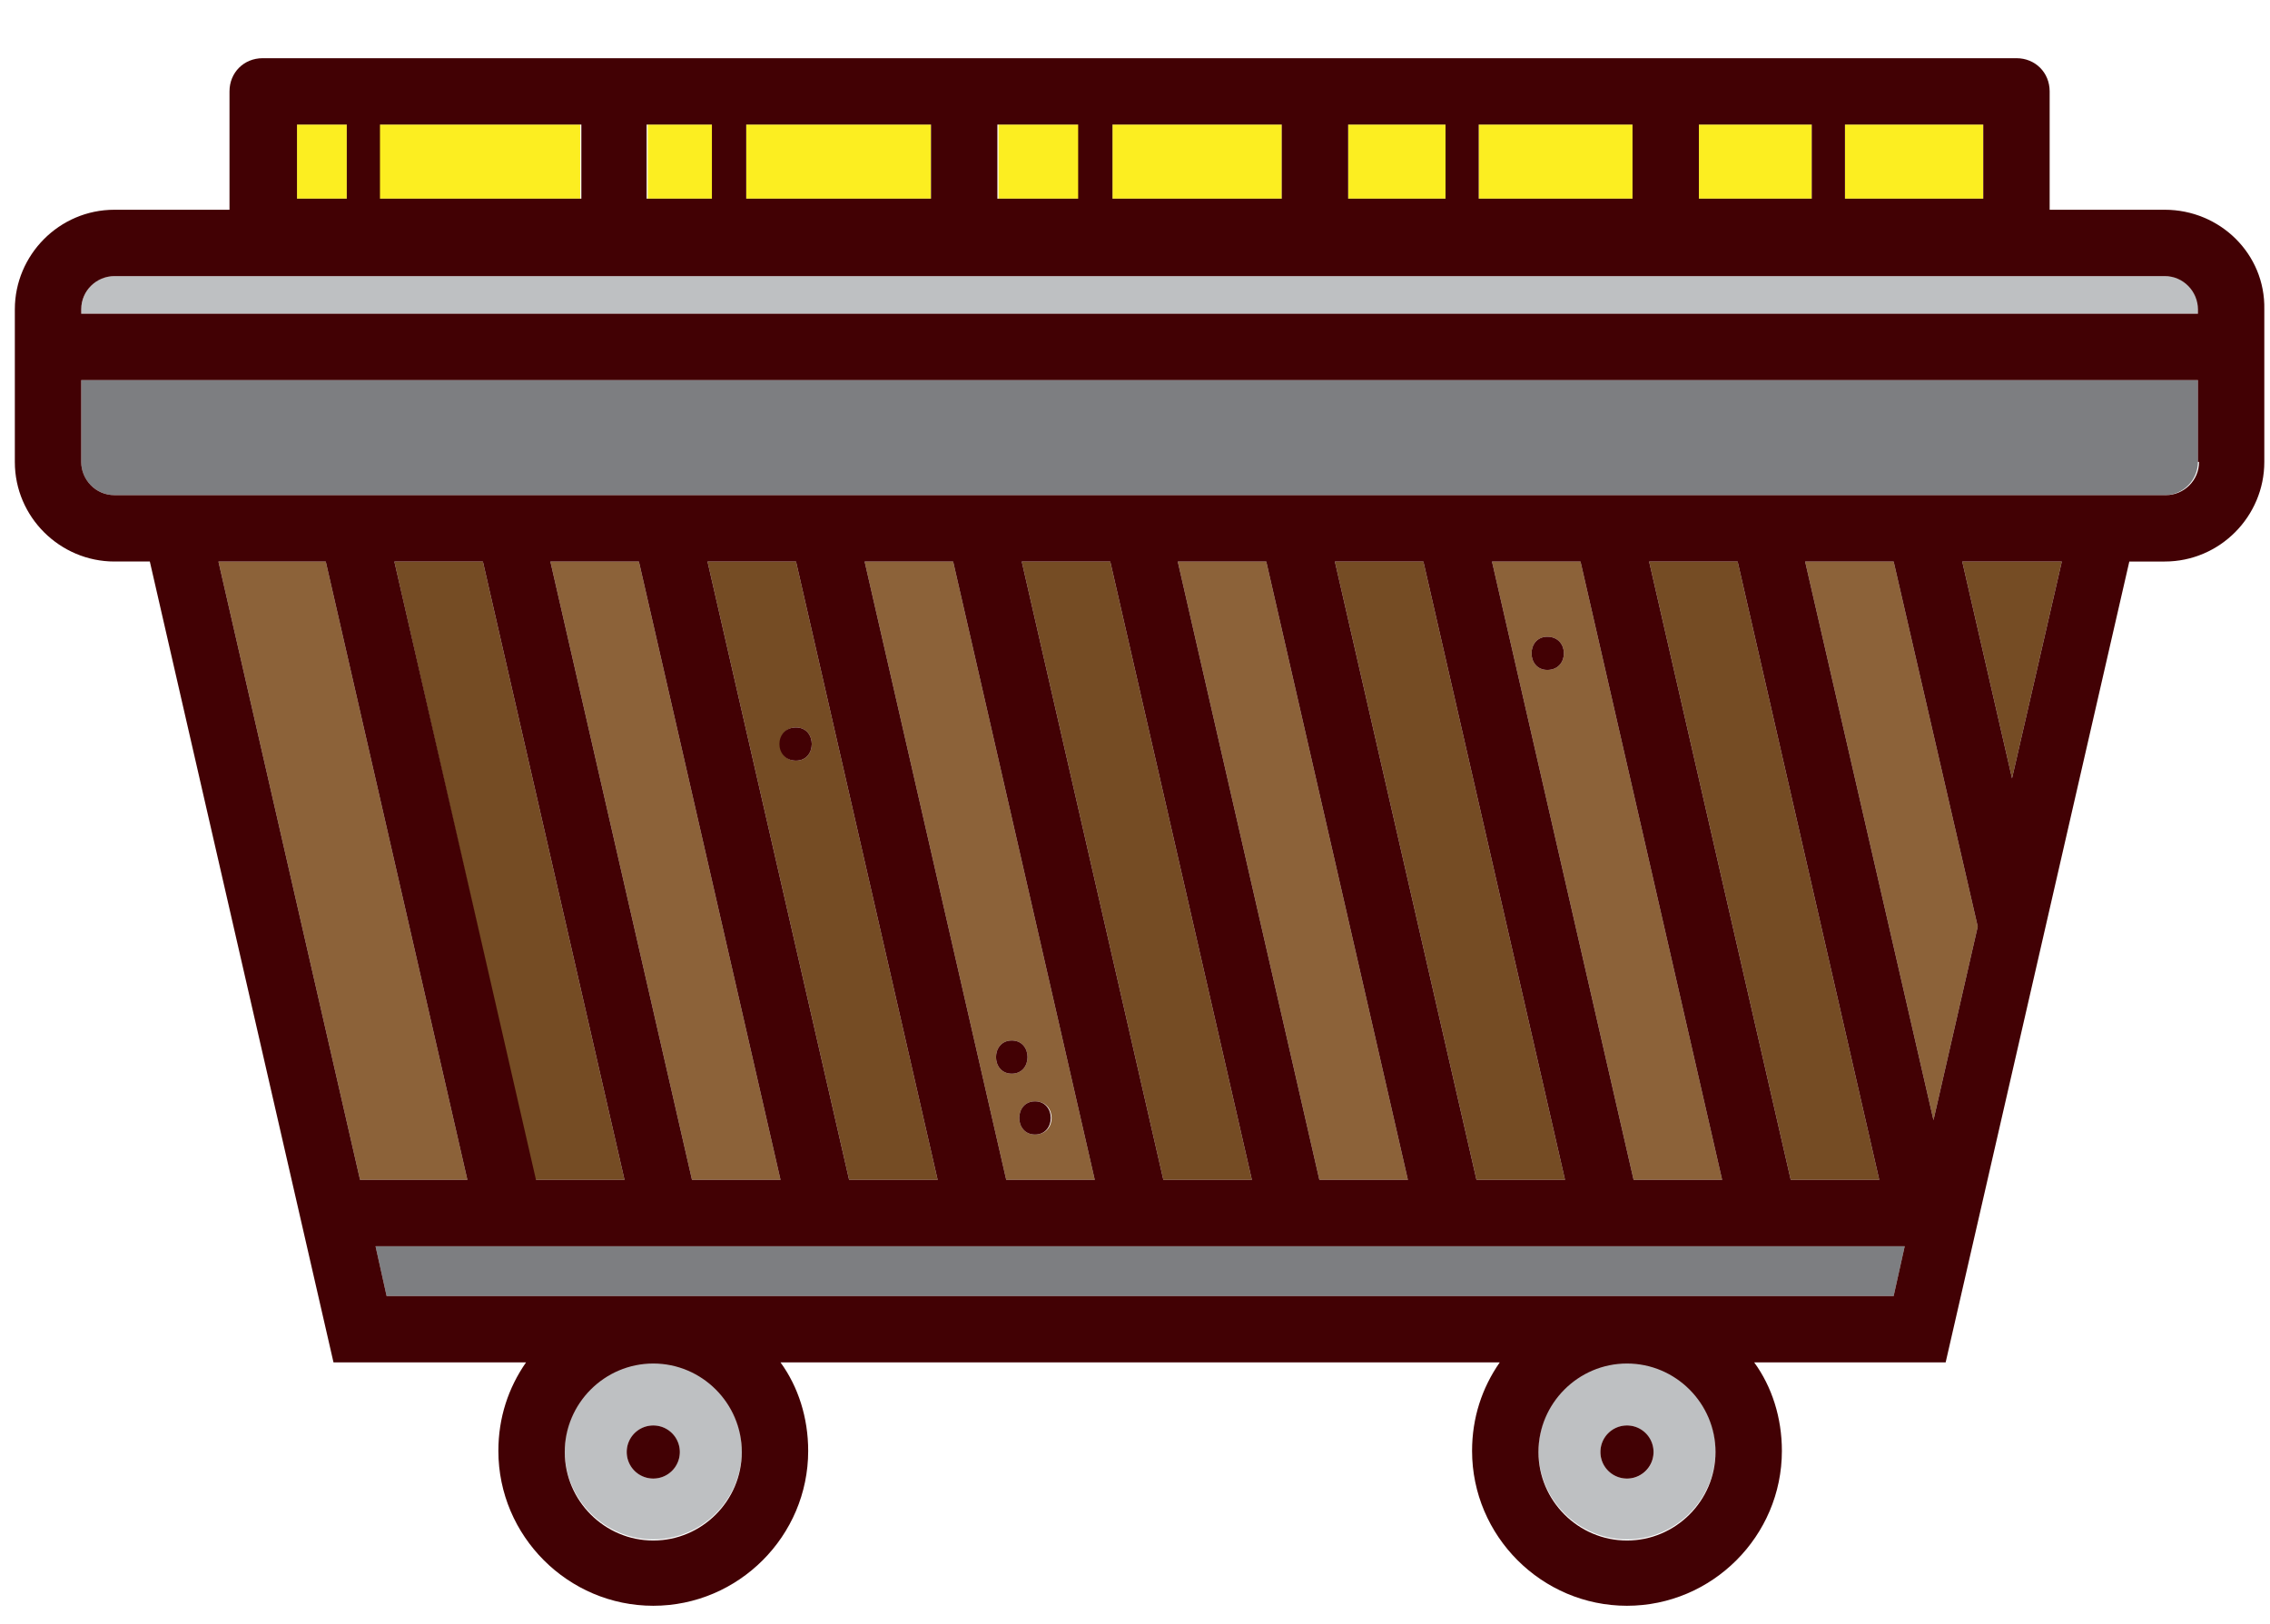 <?xml version="1.0" encoding="utf-8"?>
<svg id="master-artboard" viewBox="0 0 205.155 146.795" version="1.1" xmlns="http://www.w3.org/2000/svg" x="0px" y="0px" style="enable-background:new 0 0 1400 980;" width="205.155px" height="146.795px"><rect id="ee-background" x="0" y="0" width="205.155" height="146.795" style="fill: white; fill-opacity: 0; pointer-events: none;"/>


<path class="st11" d="M222.8,438.5h-4.5v6.7h4.5C222.8,442.9,222.8,440.7,222.8,438.5z" style="fill: rgb(252, 238, 33);" transform="matrix(1, 0, 0, 1, -191.459, -427.239)"/><path d="M 220.9 478 L 211.2 478 L 224 533.9 L 233.7 533.9 Z" class="st12" style="fill: rgb(140, 98, 57);" transform="matrix(1, 0, 0, 1, -191.459, -427.239)"/><path class="st11" d="M255.9,438.5h-5.9v6.7h5.9C255.9,442.9,255.9,440.7,255.9,438.5z" style="fill: rgb(252, 238, 33);" transform="matrix(1, 0, 0, 1, -191.459, -427.239)"/><path class="st11" d="M275.6,438.5h-16.7c0,2.2,0,4.5,0,6.7h16.7V438.5z" style="fill: rgb(252, 238, 33);" transform="matrix(1, 0, 0, 1, -191.459, -427.239)"/><path class="st13" d="M255.4,478l12.8,55.9h8L263.4,478H255.4z M263.4,496c-1.9,0-1.9-3,0-3C265.3,493,265.3,496,263.4,496z" style="fill: rgb(117, 76, 36);" transform="matrix(1, 0, 0, 1, -191.459, -427.239)"/><path class="st12" d="M326.3,478l12.8,55.9h8L334.3,478H326.3z M331.3,487.8c-1.9,0-1.9-3,0-3C333.3,484.8,333.3,487.8,331.3,487.8&#10;&#9;&#9;z" style="fill: rgb(140, 98, 57);" transform="matrix(1, 0, 0, 1, -191.459, -427.239)"/><path d="M 297.9 478 L 310.7 533.9 L 318.7 533.9 L 305.9 478 Z" class="st12" style="fill: rgb(140, 98, 57);" transform="matrix(1, 0, 0, 1, -191.459, -427.239)"/><path d="M 283.8 478 L 296.6 533.9 L 304.6 533.9 L 291.8 478 Z" class="st13" style="fill: rgb(117, 76, 36);" transform="matrix(1, 0, 0, 1, -191.459, -427.239)"/><path class="st12" d="M269.6,478l12.8,55.9h8L277.6,478H269.6z M285,529.8c-1.9,0-1.9-3,0-3C287,526.8,287,529.8,285,529.8z&#10;&#9;&#9; M282.9,521.3c1.9,0,1.9,3,0,3C281,524.3,281,521.3,282.9,521.3z" style="fill: rgb(140, 98, 57);" transform="matrix(1, 0, 0, 1, -191.459, -427.239)"/><path d="M 361.3 533.9 L 348.5 478 L 340.5 478 L 353.3 533.9 Z" class="st13" style="fill: rgb(117, 76, 36);" transform="matrix(1, 0, 0, 1, -191.459, -427.239)"/><path class="st11" d="M289,438.5h-7.3v6.7h7.3C289,442.9,289,440.7,289,438.5z" style="fill: rgb(252, 238, 33);" transform="matrix(1, 0, 0, 1, -191.459, -427.239)"/><path d="M 312.1 478 L 324.9 533.9 L 332.9 533.9 L 320.1 478 Z" class="st13" style="fill: rgb(117, 76, 36);" transform="matrix(1, 0, 0, 1, -191.459, -427.239)"/><path class="st11" d="M243.9,438.5h-18.2c0,2.2,0,4.5,0,6.7h18.2V438.5z" style="fill: rgb(252, 238, 33);" transform="matrix(1, 0, 0, 1, -191.459, -427.239)"/><path class="st11" d="M370.7,438.5h-12.5c0,2.2,0,4.5,0,6.7h12.5V438.5z" style="fill: rgb(252, 238, 33);" transform="matrix(1, 0, 0, 1, -191.459, -427.239)"/><path class="st11" d="M339,438.5h-13.9c0,2.2,0,4.5,0,6.7H339V438.5z" style="fill: rgb(252, 238, 33);" transform="matrix(1, 0, 0, 1, -191.459, -427.239)"/><path class="st11" d="M322.1,438.5h-8.8v6.7h8.8C322.1,442.9,322.1,440.7,322.1,438.5z" style="fill: rgb(252, 238, 33);" transform="matrix(1, 0, 0, 1, -191.459, -427.239)"/><path class="st11" d="M355.2,438.5H345v6.7h10.2C355.2,442.9,355.2,440.7,355.2,438.5z" style="fill: rgb(252, 238, 33);" transform="matrix(1, 0, 0, 1, -191.459, -427.239)"/><path class="st11" d="M307.3,438.5H292c0,2.2,0,4.5,0,6.7h15.3V438.5z" style="fill: rgb(252, 238, 33);" transform="matrix(1, 0, 0, 1, -191.459, -427.239)"/><path class="st19" d="M338.5,550.4c-4.4,0-8,3.6-8,8c0,4.4,3.6,8,8,8s8-3.6,8-8C346.5,554,342.9,550.4,338.5,550.4z M338.5,560.9&#10;&#9;&#9;c-1.3,0-2.4-1.1-2.4-2.4s1.1-2.4,2.4-2.4s2.4,1.1,2.4,2.4S339.9,560.9,338.5,560.9z" style="fill: rgb(190, 192, 194);" transform="matrix(1, 0, 0, 1, -191.459, -427.239)"/><path d="M 226.4 544.4 L 362.6 544.4 L 363.6 539.9 L 225.4 539.9 Z" class="st20" style="fill: rgb(125, 126, 129);" transform="matrix(1, 0, 0, 1, -191.459, -427.239)"/><path d="M 373.3 497.6 L 377.8 478 L 368.8 478 Z" class="st13" style="fill: rgb(117, 76, 36);" transform="matrix(1, 0, 0, 1, -191.459, -427.239)"/><path d="M 227.1 478 L 239.8 533.9 L 247.9 533.9 L 235.1 478 Z" class="st13" style="fill: rgb(117, 76, 36);" transform="matrix(1, 0, 0, 1, -191.459, -427.239)"/><path class="st20" d="M198.8,469c0,1.7,1.4,3,3,3h185.3c1.7,0,3-1.4,3-3v-7.4H198.8V469z" style="fill: rgb(125, 126, 129);" transform="matrix(1, 0, 0, 1, -191.459, -427.239)"/><path class="st19" d="M250.5,550.4c-4.4,0-8,3.6-8,8c0,4.4,3.6,8,8,8c4.4,0,8-3.6,8-8C258.5,554,254.9,550.4,250.5,550.4z&#10;&#9;&#9; M250.5,560.9c-1.3,0-2.4-1.1-2.4-2.4s1.1-2.4,2.4-2.4c1.3,0,2.4,1.1,2.4,2.4S251.8,560.9,250.5,560.9z" style="fill: rgb(190, 192, 194);" transform="matrix(1, 0, 0, 1, -191.459, -427.239)"/><path d="M 241.2 478 L 254 533.9 L 262 533.9 L 249.2 478 Z" class="st12" style="fill: rgb(140, 98, 57);" transform="matrix(1, 0, 0, 1, -191.459, -427.239)"/><path class="st19" d="M387.1,452.2H201.8c-1.7,0-3,1.4-3,3v0.4h191.3v-0.4C390.2,453.5,388.8,452.2,387.1,452.2z" style="fill: rgb(190, 192, 194);" transform="matrix(1, 0, 0, 1, -191.459, -427.239)"/><path d="M 354.6 478 L 366.2 528.5 L 370.2 511 L 362.6 478 Z" class="st12" style="fill: rgb(140, 98, 57);" transform="matrix(1, 0, 0, 1, -191.459, -427.239)"/>
<g transform="matrix(1, 0, 0, 1, -191.459, -427.239)">
		<path class="st4" d="M396.3,308.9c0-3.3-0.1-6.6-0.3-9.8c0,0,0,0,0-0.1c0-0.2,0-0.4-0.1-0.6c-2-21.7-10.8-42.2-25.4-58.6&#10;&#9;&#9;&#9;c-16.5-18.4-38.8-30.1-63.2-33.2v-0.2c0-7-5.7-12.8-12.8-12.8s-12.8,5.7-12.8,12.8v0.2c-47.6,5.9-84.4,44.4-88.6,91.8&#10;&#9;&#9;&#9;c0,0.2-0.1,0.4-0.1,0.6c0,0,0,0.1,0,0.1c-0.2,2.2-0.3,4.3-0.4,6.5c0,1.1,0,2.2,0,3.3c-4.8,1.8-8.3,6.5-8.3,11.9&#10;&#9;&#9;&#9;c0,7,5.7,12.8,12.8,12.8h194.7c7,0,12.8-5.7,12.8-12.8C404.6,315.4,401.2,310.8,396.3,308.9z M307.3,212.7&#10;&#9;&#9;&#9;c43.3,5.8,77.1,40.7,82.4,83.4h-40.8c-1.7,0-3,1.3-3,3s1.3,3,3,3h41.3c0.1,2,0.2,4,0.2,6.1h-84.2c9.9-4.5,16.9-14.4,16.9-26&#10;&#9;&#9;&#9;c0-11.1-6.4-20.8-15.8-25.5V212.7z M297.5,200.4c2.2,1.1,3.8,3.4,3.8,6v48c-1.2-0.3-2.5-0.5-3.8-0.7V200.4z M287.7,206.4&#10;&#9;&#9;&#9;c0-2.6,1.5-4.9,3.8-6v53.4c-1.3,0.1-2.5,0.4-3.8,0.7V206.4z M294.5,259.6c12.4,0,22.5,10.1,22.5,22.5s-10.1,22.5-22.5,22.5&#10;&#9;&#9;&#9;S272,294.5,272,282.1S282.1,259.6,294.5,259.6z M198.7,305.8c0-1.3,0.1-2.5,0.2-3.7h41.4c1.7,0,3-1.3,3-3s-1.3-3-3-3h-40.8&#10;&#9;&#9;&#9;c5.2-43,38.9-77.6,82.4-83.4v43.9c-9.3,4.7-15.8,14.3-15.8,25.5c0,11.6,7,21.6,16.9,26h-84.2C198.6,307.4,198.6,306.6,198.7,305.8&#10;&#9;&#9;&#9;z M391.9,327.7H197.1c-3.7,0-6.8-3-6.8-6.8s3-6.8,6.8-6.8h194.7c3.7,0,6.8,3,6.8,6.8S395.6,327.7,391.9,327.7z" style="fill: rgb(66, 1, 4);"/>
		<path class="st4" d="M294.5,299.4c9.5,0,17.3-7.7,17.3-17.3s-7.7-17.3-17.3-17.3s-17.3,7.7-17.3,17.3S285,299.4,294.5,299.4z&#10;&#9;&#9;&#9; M294.5,270.8c6.2,0,11.3,5.1,11.3,11.3c0,6.2-5.1,11.3-11.3,11.3c-6.2,0-11.3-5.1-11.3-11.3C283.2,275.9,288.3,270.8,294.5,270.8&#10;&#9;&#9;&#9;z" style="fill: rgb(66, 1, 4);"/>
		<path class="st4" d="M261.4,296h-8c-1.7,0-3,1.3-3,3s1.3,3,3,3h8c1.7,0,3-1.3,3-3S263.1,296,261.4,296z" style="fill: rgb(66, 1, 4);"/>
		<path class="st4" d="M335.5,296h-8c-1.7,0-3,1.3-3,3s1.3,3,3,3h8c1.7,0,3-1.3,3-3S337.2,296,335.5,296z" style="fill: rgb(66, 1, 4);"/>
		<path class="st4" d="M269,226.5c-0.6-1.6-2.3-2.4-3.8-1.8c-36.5,13.2-52.2,52.9-52.8,54.5c-0.6,1.5,0.2,3.3,1.7,3.9&#10;&#9;&#9;&#9;c0.4,0.1,0.7,0.2,1.1,0.2c1.2,0,2.3-0.7,2.8-1.9c0.1-0.4,15.3-38.7,49.3-51C268.8,229.8,269.6,228.1,269,226.5z" style="fill: rgb(66, 1, 4);"/>
		<path class="st4" d="M321.7,230.4c33.9,12.3,49.1,50.7,49.3,51c0.5,1.2,1.6,1.9,2.8,1.9c0.4,0,0.7-0.1,1.1-0.2&#10;&#9;&#9;&#9;c1.5-0.6,2.3-2.3,1.7-3.9c-0.6-1.7-16.3-41.3-52.8-54.5c-1.6-0.6-3.3,0.2-3.8,1.8C319.4,228.1,320.2,229.8,321.7,230.4z" style="fill: rgb(66, 1, 4);"/>
		<path class="st4" d="M513.3,333.7h92c8.9,0,16.1-7.2,16.1-16.1V209.7c0-8.9-7.2-16.1-16.1-16.1h-92c-8.9,0-16.1,7.2-16.1,16.1&#10;&#9;&#9;&#9;v107.9C497.2,326.4,504.5,333.7,513.3,333.7z M605.3,199.6c5.6,0,10.1,4.5,10.1,10.1v65.4c-5.5,0.6-8.7-7.8-12.8-10.3&#10;&#9;&#9;&#9;c-3.7-2.2-7.9-2.5-12-1.4c-2.8,0.8-1.6,5.1,1.2,4.3c7.8-2.2,10.6,3.7,15.3,8.3c2.4,2.4,5.2,3.7,8.3,3.5v4.2c-3.9,0-8-1-10.5-3&#10;&#9;&#9;&#9;c-1-0.7-1.9-1.5-2.9-2.3c-1.7-1.5-3.6-3-5.7-4.3c-3.8-2.1-9.6-3.5-15.5,2.3c-1.9,1.9-3.8,3.6-6,4.8c-0.1-1.1-0.2-2.3-0.4-3.6&#10;&#9;&#9;&#9;c-0.2-1.2-1.3-2.1-2.6-1.9c-1.2,0.2-2.1,1.3-1.9,2.6c0.3,1.7,0.4,3.2,0.4,4.6c-5.8,1.3-13.2-0.2-15.9-5.6&#10;&#9;&#9;&#9;c-2.1-4.2-0.2-9.6,1.8-13.4c0.4-0.7,0.8-1.5,1.2-2.2c2.3-4.3,5-9.1,4.3-14.9c-0.6-4.9-3.4-9.4-7.4-12.2c-1-0.7-2.1-1.3-3.1-1.8&#10;&#9;&#9;&#9;c-1.7-0.9-3.2-1.7-4.1-2.9c-1.5-2-2.4-5.3-2.2-8.4c0.4-5.4,3.5-9.8,6.1-12.6c3.4-3.7,7.5-6.5,11.9-9.6H605.3z M503.3,209.7&#10;&#9;&#9;&#9;c0-5.6,4.5-10.1,10.1-10.1h39.4c-2.1,1.7-4.2,3.5-6.1,5.5c-3.2,3.5-7.2,9.2-7.7,16.3c-0.3,4.5,1,9.3,3.4,12.4&#10;&#9;&#9;&#9;c1.7,2.2,4,3.5,6.1,4.6c0.9,0.5,1.8,1,2.6,1.5c2.6,1.8,4.4,4.8,4.8,7.9c0.5,3.8-1.5,7.4-3.6,11.2c-0.4,0.8-0.9,1.6-1.3,2.4&#10;&#9;&#9;&#9;c-3.8,7.2-4.4,13.8-1.9,18.8c3.8,7.6,12.9,10.2,20.8,9.1c0.1,0.9,0.8,1.7,1.7,1.9c0.2,0,0.3,0.1,0.5,0.1c1,0,2-0.7,2.2-1.8&#10;&#9;&#9;&#9;c0.1-0.4,0.2-0.9,0.2-1.3c4.3-1.6,7.4-4.3,10.4-7.3c2.8-2.8,5.3-3.2,8.4-1.4c1.7,0.9,3.2,2.2,4.8,3.6c1,0.9,2.1,1.8,3.2,2.6&#10;&#9;&#9;&#9;c3.5,2.7,8.8,4.2,13.9,4.2c0.1,0,0.1,0,0.2,0v27.7c0,5.6-4.5,10.1-10.1,10.1h-92c-5.6,0-10.1-4.5-10.1-10.1V209.7z" style="fill: rgb(66, 1, 4);"/>
		<path d="M 592.2 233 A 4.8 4.8 0 0 1 587.4 237.8 A 4.8 4.8 0 0 1 582.6 233 A 4.8 4.8 0 0 1 587.4 228.2 A 4.8 4.8 0 0 1 592.2 233 Z" class="st4" style="fill: rgb(66, 1, 4);"/>
		<path class="st4" d="M513.6,301c1.8,1.8,3.6,3.6,5.4,5.4c-1.8,1.8-3.6,3.6-5.4,5.4c-3.1,3.1,1.7,7.9,4.8,4.8&#10;&#9;&#9;&#9;c1.8-1.8,3.6-3.6,5.4-5.4c1.8,1.8,3.6,3.6,5.4,5.4c3.1,3.1,7.9-1.7,4.8-4.8c-1.8-1.8-3.6-3.6-5.4-5.4c1.8-1.8,3.6-3.6,5.4-5.4&#10;&#9;&#9;&#9;c3.1-3.1-1.7-7.9-4.8-4.8c-1.8,1.8-3.6,3.6-5.4,5.4c-1.8-1.8-3.6-3.6-5.4-5.4C515.3,293.1,510.5,297.9,513.6,301z" style="fill: rgb(66, 1, 4);"/>
		<path class="st4" d="M541.5,310.2c0.1,0,0.1,0,0.2,0c2.2-0.2,4.2-0.4,6.1-0.7c1.2-0.2,2.1-1.3,1.9-2.6c-0.2-1.2-1.3-2.1-2.6-1.9&#10;&#9;&#9;&#9;c-1.8,0.3-3.7,0.5-5.8,0.7c-1.2,0.1-2.2,1.2-2.1,2.4C539.4,309.4,540.4,310.2,541.5,310.2z" style="fill: rgb(66, 1, 4);"/>
		<path class="st4" d="M572.1,266.7c-0.7-3-1-5.7-1-8.3c0-0.6,0-1.1,0.1-1.7c0.1-1.2-0.9-2.3-2.1-2.4c-1.2-0.1-2.3,0.9-2.4,2.1&#10;&#9;&#9;&#9;c0,0.7-0.1,1.3-0.1,2c0,2.8,0.4,5.9,1.1,9.2l0.1,0.3c0.2,1.1,1.2,1.8,2.2,1.8c0.2,0,0.3,0,0.5-0.1c1.2-0.3,2-1.5,1.7-2.7&#10;&#9;&#9;&#9;L572.1,266.7z" style="fill: rgb(66, 1, 4);"/>
		<path class="st4" d="M558.1,306.8c0.3,0,0.6-0.1,0.8-0.2c4.1-1.6,7.4-3.8,9.9-6.5c0.8-0.9,0.8-2.3-0.1-3.2&#10;&#9;&#9;&#9;c-0.9-0.8-2.3-0.8-3.2,0.1c-2.1,2.2-4.8,4-8.3,5.4c-1.2,0.5-1.7,1.8-1.3,2.9C556.4,306.3,557.2,306.8,558.1,306.8z" style="fill: rgb(66, 1, 4);"/>
		<path class="st4" d="M570.9,248.1c0.4,0.2,0.8,0.3,1.2,0.3c0.8,0,1.5-0.4,1.9-1.1c0.9-1.5,2.1-2.9,3.5-4.1c0.9-0.8,1-2.3,0.2-3.2&#10;&#9;&#9;&#9;c-0.8-0.9-2.3-1-3.2-0.2c-1.7,1.5-3.1,3.2-4.3,5.1C569.5,246.1,569.8,247.4,570.9,248.1z" style="fill: rgb(66, 1, 4);"/>
		<path class="st4" d="M557.7,221.5c0-3,1.6-5.5,4.2-6.9c2.6-1.3,0.3-5.2-2.3-3.9c-4,2.1-6.5,6.3-6.5,10.8&#10;&#9;&#9;&#9;C553.2,224.4,557.7,224.4,557.7,221.5z" style="fill: rgb(66, 1, 4);"/>
		<path class="st4" d="M568.1,210.8c2.9,0,2.9-4.5,0-4.5C565.2,206.2,565.2,210.8,568.1,210.8z" style="fill: rgb(66, 1, 4);"/>
		<path class="st4" d="M602.9,250.8c2.9,0,2.9-4.5,0-4.5C600,246.3,600,250.8,602.9,250.8z" style="fill: rgb(66, 1, 4);"/>
		<path class="st4" d="M602.9,218c2.9,0,2.9-4.5,0-4.5C600,213.5,600,218,602.9,218z" style="fill: rgb(66, 1, 4);"/>
		<path class="st4" d="M516.8,271.1c0-9.7,0-19.4,0-29c0-3.9-6-3.9-6,0c0,9.7,0,19.4,0,29C510.8,274.9,516.8,275,516.8,271.1z" style="fill: rgb(66, 1, 4);"/>
		<path class="st4" d="M513.8,232.5c3.9,0,3.9-6,0-6C509.9,226.5,509.9,232.5,513.8,232.5z" style="fill: rgb(66, 1, 4);"/>
		<path class="st4" d="M513.8,221.8c3.9,0,3.9-6,0-6C509.9,215.8,509.9,221.8,513.8,221.8z" style="fill: rgb(66, 1, 4);"/>
		<path class="st4" d="M754.9,333.7c12.9,0,23-15.4,23-35v-12.3h-15.5V228c9-3.6,15.5-13.4,15.5-24.9v-9.8h-46.1v9.8&#10;&#9;&#9;&#9;c0,11.5,6.5,21.3,15.5,24.9v58.3h-15.5v12.3C731.9,318.3,742,333.7,754.9,333.7z M737.9,203.1v-3.8h34v3.8&#10;&#9;&#9;&#9;c0,11.2-7.6,20.4-17,20.4C745.5,223.5,737.9,214.3,737.9,203.1z M756.4,229.4v57h-3v-57c0.5,0,1,0.1,1.5,0.1&#10;&#9;&#9;&#9;C755.4,229.5,755.9,229.4,756.4,229.4z M737.9,292.4h34v6.3c0,15.7-7.8,29-17,29c-9.2,0-17-13.3-17-29V292.4z" style="fill: rgb(66, 1, 4);"/>
		<path class="st4" d="M768,206.3c0.1-0.7-0.1-1.5-0.6-2.1c-0.5-0.6-1.2-0.9-2-0.9h-21c-0.7,0-1.5,0.3-2,0.9&#10;&#9;&#9;&#9;c-0.5,0.6-0.7,1.3-0.6,2.1c0.9,7.4,6.5,13,13.1,13C761.5,219.4,767.2,213.8,768,206.3z M747.7,208.7h14.3&#10;&#9;&#9;&#9;c-1.3,3.2-4.1,5.5-7.2,5.5C751.8,214.1,749.1,211.9,747.7,208.7z" style="fill: rgb(66, 1, 4);"/>
		<path class="st4" d="M742.4,297.6c-1.9,0-1.9,3,0,3C744.3,300.6,744.3,297.6,742.4,297.6z" style="fill: rgb(66, 1, 4);"/>
		<path class="st4" d="M748.4,300.6c6.6,0,13.1,0,19.7,0c1.9,0,1.9-3,0-3c-6.5,0-13.1,0-19.7,0C746.5,297.6,746.5,300.6,748.4,300.6&#10;&#9;&#9;&#9;z" style="fill: rgb(66, 1, 4);"/>
		<path class="st4" d="M893.8,333.7h80.6l0.9-1.5c0.6-1,13.9-24.6,13.9-61.1c0-36.5-13.3-60.1-13.9-61.1l-0.9-1.5h-4.9v-11.8&#10;&#9;&#9;&#9;c0-1.7-1.3-3-3-3h-21.6h-21.6h-21.6c-1.7,0-3,1.3-3,3v11.8h-4.9l-0.9,1.5c-0.6,1-13.9,24.6-13.9,61.1c0,36.5,13.3,60.1,13.9,61.1&#10;&#9;&#9;&#9;L893.8,333.7z M897.4,327.7c-0.9-1.8-2.4-5-4.1-9.6h14.5c1.4,4,2.8,7.2,3.8,9.6H897.4z M931.1,327.7h-12.9c-0.9-1.8-2.4-5-4.1-9.6&#10;&#9;&#9;&#9;h17V327.7z M950,327.7h-12.9v-9.6h17C952.4,322.6,950.9,325.9,950,327.7z M970.9,327.7h-14.2c1.1-2.3,2.4-5.6,3.8-9.6h14.4&#10;&#9;&#9;&#9;C973.3,322.6,971.7,325.9,970.9,327.7z M983.2,271c0,4.5-0.2,8.8-0.6,12.9h-14.8c0.4-4.3,0.6-8.6,0.6-12.9c0-3.4-0.2-6.9-0.4-10.3&#10;&#9;&#9;&#9;h14.9C983,264,983.2,267.5,983.2,271z M975.9,226.5h-14.5c-0.8-2.4-1.6-4.6-2.3-6.5c4.8,0,9.6,0,14.4,0&#10;&#9;&#9;&#9;C974.2,221.9,975,224,975.9,226.5z M970.9,214.4c0.3,0.7,0.8,1.5,1.2,2.6c-4.8,0-9.5,0-14.3,0c-0.4-1-0.8-1.8-1.2-2.6H970.9z&#10;&#9;&#9;&#9; M947.9,199.6h15.6v8.8h-15.6V199.6z M955,226.5h-17.9V220c5.1,0,10.3,0,15.4,0C953.3,221.9,954.2,224,955,226.5z M950,214.4&#10;&#9;&#9;&#9;c0.3,0.7,0.8,1.5,1.3,2.6c-4.7,0-9.4,0-14.1,0v-2.6H950z M926.3,199.6h15.6v8.8h-15.6V199.6z M931.1,214.4v2.6&#10;&#9;&#9;&#9;c-4.7,0-9.4,0-14.1,0c0.5-1.1,0.9-2,1.3-2.6H931.1z M931.1,220v6.5h-17.9c0.9-2.5,1.7-4.7,2.5-6.5C920.8,220,926,220,931.1,220z&#10;&#9;&#9;&#9; M904.7,199.6h15.6v8.8h-15.6V199.6z M897.4,214.4h14.2c-0.4,0.8-0.7,1.7-1.2,2.6c-4.8,0-9.5,0-14.3,0&#10;&#9;&#9;&#9;C896.6,215.9,897.1,215.1,897.4,214.4z M894.8,220c4.8,0,9.6,0,14.4,0c-0.7,1.9-1.5,4.1-2.3,6.5h-14.5&#10;&#9;&#9;&#9;C893.2,224,894.1,221.9,894.8,220z M890.5,232.5h87.3c1.8,6.2,3.5,13.7,4.5,22.2H886C887,246.2,888.7,238.7,890.5,232.5z&#10;&#9;&#9;&#9; M956.3,260.7h5.6c0.3,3.4,0.4,6.9,0.4,10.3c0,4.2-0.2,8.6-0.6,12.9h-25.1v-23.1h16.6c0.1,2.8,0.1,5.6,0.2,8.4c0,1.9,3,1.9,3,0&#10;&#9;&#9;&#9;C956.4,266.3,956.3,263.5,956.3,260.7z M930.7,260.7v23.1h-24.2c-0.4-4.3-0.6-8.6-0.6-12.9c0-3.4,0.2-6.9,0.4-10.3H930.7z&#10;&#9;&#9;&#9; M885.1,271c0-3.6,0.1-7,0.4-10.3h14.9c-0.2,3.4-0.4,6.9-0.4,10.3c0,4.2,0.2,8.6,0.6,12.9h-14.8&#10;&#9;&#9;&#9;C885.3,279.8,885.1,275.5,885.1,271z M886.3,289.9h95.6c-1.2,8.7-3,16.1-4.9,22.2h-85.7C889.4,306,887.5,298.5,886.3,289.9z" style="fill: rgb(66, 1, 4);"/>
		<path d="M 897.1 243.6 A 1.9 1.9 0 0 1 895.2 245.5 A 1.9 1.9 0 0 1 893.3 243.6 A 1.9 1.9 0 0 1 895.2 241.7 A 1.9 1.9 0 0 1 897.1 243.6 Z" class="st4" style="fill: rgb(66, 1, 4);"/>
		<path d="M 897.1 301 A 1.9 1.9 0 0 1 895.2 302.9 A 1.9 1.9 0 0 1 893.3 301 A 1.9 1.9 0 0 1 895.2 299.1 A 1.9 1.9 0 0 1 897.1 301 Z" class="st4" style="fill: rgb(66, 1, 4);"/>
		<path d="M 974.9 301 A 1.9 1.9 0 0 1 973 302.9 A 1.9 1.9 0 0 1 971.1 301 A 1.9 1.9 0 0 1 973 299.1 A 1.9 1.9 0 0 1 974.9 301 Z" class="st4" style="fill: rgb(66, 1, 4);"/>
		<path d="M 974.9 243.6 A 1.9 1.9 0 0 1 973 245.5 A 1.9 1.9 0 0 1 971.1 243.6 A 1.9 1.9 0 0 1 973 241.7 A 1.9 1.9 0 0 1 974.9 243.6 Z" class="st4" style="fill: rgb(66, 1, 4);"/>
		<path class="st4" d="M933.7,298.7c-9.5,0-19,0-28.5,0c-1.9,0-1.9,3,0,3c9.5,0,19,0,28.5,0C935.6,301.7,935.6,298.7,933.7,298.7z" style="fill: rgb(66, 1, 4);"/>
		<path class="st4" d="M940.3,298.7c-1.9,0-1.9,3,0,3C942.2,301.7,942.2,298.7,940.3,298.7z" style="fill: rgb(66, 1, 4);"/>
		<path class="st4" d="M945.9,298.7c-1.9,0-1.9,3,0,3C947.8,301.7,947.8,298.7,945.9,298.7z" style="fill: rgb(66, 1, 4);"/>
		<path class="st4" d="M964.5,298.7c-3.9,0-7.8,0-11.6,0c-1.9,0-1.9,3,0,3c3.9,0,7.8,0,11.6,0C966.4,301.7,966.4,298.7,964.5,298.7z&#10;&#9;&#9;&#9;" style="fill: rgb(66, 1, 4);"/>
		<path class="st4" d="M909.7,242c-2.3,0-4.5,0-6.8,0c-1.9,0-1.9,3,0,3c2.3,0,4.5,0,6.8,0C911.6,245,911.6,242,909.7,242z" style="fill: rgb(66, 1, 4);"/>
		<path class="st4" d="M916,242c-1.9,0-1.9,3,0,3C918,245,918,242,916,242z" style="fill: rgb(66, 1, 4);"/>
		<path class="st4" d="M921.5,242c-1.9,0-1.9,3,0,3C923.4,245,923.4,242,921.5,242z" style="fill: rgb(66, 1, 4);"/>
		<path class="st4" d="M957.2,242c-9.4,0-18.9,0-28.3,0c-1.9,0-1.9,3,0,3c9.4,0,18.9,0,28.3,0C959.1,245,959.1,242,957.2,242z" style="fill: rgb(66, 1, 4);"/>
		<path class="st4" d="M963.7,242c-1.9,0-1.9,3,0,3C965.7,245,965.7,242,963.7,242z" style="fill: rgb(66, 1, 4);"/>
		<path class="st4" d="M911.6,281.3c1.9,0,1.9-3,0-3C909.7,278.3,909.7,281.3,911.6,281.3z" style="fill: rgb(66, 1, 4);"/>
		<path class="st4" d="M913.3,275.1c1.9,0,1.9-3,0-3C911.4,272.1,911.4,275.1,913.3,275.1z" style="fill: rgb(66, 1, 4);"/>
		<path class="st4" d="M916.6,281.1c1.9,0,1.9-3,0-3C914.7,278.1,914.7,281.1,916.6,281.1z" style="fill: rgb(66, 1, 4);"/>
		<path class="st4" d="M954.6,275.8c-1.9,0-1.9,3,0,3C956.6,278.8,956.6,275.8,954.6,275.8z" style="fill: rgb(66, 1, 4);"/>
		<path class="st4" d="M920.6,224.8c1.9,0,1.9-3,0-3C918.7,221.8,918.7,224.8,920.6,224.8z" style="fill: rgb(66, 1, 4);"/>
		<path class="st4" d="M920.6,325.1c1.9,0,1.9-3,0-3C918.7,322.1,918.7,325.1,920.6,325.1z" style="fill: rgb(66, 1, 4);"/>
		<path class="st4" d="M977.9,275.3c-0.2,1.9,2.8,1.9,3,0c0.2-2.7,0.1-5.3-0.4-7.9c-0.4-1.9-3.3-1.1-2.9,0.8&#10;&#9;&#9;&#9;C978,270.6,978.1,272.9,977.9,275.3z" style="fill: rgb(66, 1, 4);"/>
		<path class="st4" d="M979.2,278.8c-1.9,0-1.9,3,0,3C981.1,281.8,981.1,278.8,979.2,278.8z" style="fill: rgb(66, 1, 4);"/>
		<path class="st4" d="M907.6,201.5c-1.9,0-1.9,3,0,3C909.5,204.5,909.5,201.5,907.6,201.5z" style="fill: rgb(66, 1, 4);"/>
		<path class="st4" d="M929.6,201.5c-1.9,0-1.9,3,0,3C931.6,204.5,931.6,201.5,929.6,201.5z" style="fill: rgb(66, 1, 4);"/>
		<path class="st4" d="M951.6,201.5c-1.9,0-1.9,3,0,3C953.6,204.5,953.6,201.5,951.6,201.5z" style="fill: rgb(66, 1, 4);"/>
		<path class="st4" d="M1158.1,333.7l14.1-15.2V208.8l-14.1-15.2h-52.3l-14.1,15.2v109.6l14.1,15.2H1158.1z M1155.5,199.7l6.8,7.3&#10;&#9;&#9;&#9;h-6.8V199.7z M1155.5,213h10.7v101.3h-10.7V213z M1155.5,320.3h6.8l-6.8,7.3V320.3z M1114.3,199.6h35.2v7.4h-35.2V199.6z&#10;&#9;&#9;&#9; M1114.3,213h35.2v101.3h-35.2V213z M1114.3,320.3h35.2v7.4h-35.2V320.3z M1108.3,199.7v7.3h-6.8L1108.3,199.7z M1097.6,213h10.7&#10;&#9;&#9;&#9;v101.3h-10.7V213z M1108.3,320.3v7.3l-6.8-7.3H1108.3z" style="fill: rgb(66, 1, 4);"/>
		<path class="st4" d="M1119.2,271.3c0,10.4,0,20.8,0,31.2c0,2.9,4.5,2.9,4.5,0c0-10.4,0-20.8,0-31.2&#10;&#9;&#9;&#9;C1123.7,268.4,1119.2,268.4,1119.2,271.3z" style="fill: rgb(66, 1, 4);"/>
		<path class="st4" d="M1121.5,261.6c2.9,0,2.9-4.5,0-4.5C1118.6,257.1,1118.6,261.6,1121.5,261.6z" style="fill: rgb(66, 1, 4);"/>
		<path class="st4" d="M1121.5,247.3c-2.9,0-2.9,4.5,0,4.5C1124.4,251.8,1124.4,247.3,1121.5,247.3z" style="fill: rgb(66, 1, 4);"/>
		<path class="st4" d="M1119.2,225.5c0,3.6,0,7.3,0,10.9c0,2.9,4.5,2.9,4.5,0c0-3.6,0-7.3,0-10.9&#10;&#9;&#9;&#9;C1123.7,222.6,1119.2,222.6,1119.2,225.5z" style="fill: rgb(66, 1, 4);"/>
		<path class="st4" d="M387.1,446.2h-10.4v-10.7c0-1.7-1.3-3-3-3H342h-31.7h-31.7h-31.7h-31.7c-1.7,0-3,1.3-3,3v10.7h-10.4&#10;&#9;&#9;&#9;c-5,0-9,4.1-9,9V469c0,5,4.1,9,9,9h3.2l16.6,72.4H239c-1.6,2.3-2.5,5-2.5,8c0,7.7,6.3,14,14,14c7.7,0,14-6.3,14-14&#10;&#9;&#9;&#9;c0-3-0.9-5.8-2.5-8H327c-1.6,2.3-2.5,5-2.5,8c0,7.7,6.3,14,14,14c7.7,0,14-6.3,14-14c0-3-0.9-5.8-2.5-8h17.3l16.6-72.4h3.2&#10;&#9;&#9;&#9;c5,0,9-4.1,9-9v-13.8C396.2,450.2,392.1,446.2,387.1,446.2z M358.2,438.5h12.5v6.7h-12.5C358.2,442.9,358.2,440.7,358.2,438.5z&#10;&#9;&#9;&#9; M345,438.5h10.2c0,2.2,0,4.5,0,6.7H345V438.5z M325.1,438.5H339v6.7h-13.9C325.1,442.9,325.1,440.7,325.1,438.5z M313.3,438.5&#10;&#9;&#9;&#9;h8.8c0,2.2,0,4.5,0,6.7h-8.8V438.5z M292,438.5h15.3v6.7H292C292,442.9,292,440.7,292,438.5z M281.6,438.5h7.3c0,2.2,0,4.5,0,6.7&#10;&#9;&#9;&#9;h-7.3V438.5z M258.9,438.5h16.7v6.7h-16.7C258.9,442.9,258.9,440.7,258.9,438.5z M249.9,438.5h5.9c0,2.2,0,4.5,0,6.7h-5.9V438.5z&#10;&#9;&#9;&#9; M225.8,438.5h18.2v6.7h-18.2C225.8,442.9,225.8,440.7,225.8,438.5z M218.3,438.5h4.5c0,2.2,0,4.5,0,6.7h-4.5V438.5z M211.2,478&#10;&#9;&#9;&#9;h9.7l12.8,55.9H224L211.2,478z M347.1,533.9h-8L326.3,478h8L347.1,533.9z M340.5,478h8l12.8,55.9h-8L340.5,478z M332.9,533.9h-8&#10;&#9;&#9;&#9;L312.1,478h8L332.9,533.9z M318.7,533.9h-8L297.9,478h8L318.7,533.9z M304.6,533.9h-8L283.8,478h8L304.6,533.9z M290.4,533.9h-8&#10;&#9;&#9;&#9;L269.6,478h8L290.4,533.9z M276.2,533.9h-8L255.4,478h8L276.2,533.9z M262,533.9h-8L241.2,478h8L262,533.9z M247.9,533.9h-8&#10;&#9;&#9;&#9;L227.1,478h8L247.9,533.9z M250.5,566.5c-4.4,0-8-3.6-8-8c0-4.4,3.6-8,8-8c4.4,0,8,3.6,8,8C258.5,562.9,254.9,566.5,250.5,566.5z&#10;&#9;&#9;&#9; M338.5,566.5c-4.4,0-8-3.6-8-8c0-4.4,3.6-8,8-8s8,3.6,8,8C346.5,562.9,342.9,566.5,338.5,566.5z M362.6,544.4H226.4l-1-4.5h138.2&#10;&#9;&#9;&#9;L362.6,544.4z M366.2,528.5L354.6,478h8l7.6,33L366.2,528.5z M373.3,497.6l-4.5-19.6h9L373.3,497.6z M390.2,469c0,1.7-1.4,3-3,3&#10;&#9;&#9;&#9;H201.8c-1.7,0-3-1.4-3-3v-7.4h191.3V469z M390.2,455.6H198.8v-0.4c0-1.7,1.4-3,3-3h185.3c1.7,0,3,1.4,3,3V455.6z" style="fill: rgb(66, 1, 4);"/>
		<path d="M 252.9 558.5 A 2.4 2.4 0 0 1 250.5 560.9 A 2.4 2.4 0 0 1 248.1 558.5 A 2.4 2.4 0 0 1 250.5 556.1 A 2.4 2.4 0 0 1 252.9 558.5 Z" class="st4" style="fill: rgb(66, 1, 4);"/>
		<path d="M 340.9 558.5 A 2.4 2.4 0 0 1 338.5 560.9 A 2.4 2.4 0 0 1 336.1 558.5 A 2.4 2.4 0 0 1 338.5 556.1 A 2.4 2.4 0 0 1 340.9 558.5 Z" class="st4" style="fill: rgb(66, 1, 4);"/>
		<path class="st4" d="M263.4,496c1.9,0,1.9-3,0-3C261.4,493,261.4,496,263.4,496z" style="fill: rgb(66, 1, 4);"/>
		<path class="st4" d="M285,529.8c1.9,0,1.9-3,0-3C283.1,526.8,283.1,529.8,285,529.8z" style="fill: rgb(66, 1, 4);"/>
		<path class="st4" d="M282.9,524.3c1.9,0,1.9-3,0-3C281,521.3,281,524.3,282.9,524.3z" style="fill: rgb(66, 1, 4);"/>
		<path class="st4" d="M331.3,484.8c-1.9,0-1.9,3,0,3C333.3,487.8,333.3,484.8,331.3,484.8z" style="fill: rgb(66, 1, 4);"/>
		<path class="st4" d="M630.9,463.2c-19.4-23.7-51.5-29.4-60-30.5c-0.1-2.8-1.2-5.5-3.3-7.6c-2.1-2.1-4.9-3.3-8-3.3&#10;&#9;&#9;&#9;c-6.1,0-11,4.8-11.2,10.9c-8.5,1.1-40.6,6.8-60,30.5l-0.2,0.2c-0.3,0.5-3,4.7-1.1,8.6c0.6,1.2,1.7,2.1,3.2,2.4&#10;&#9;&#9;&#9;c3.9,0.9,9.6-2.6,11.2-3.8c1.5-1.2,24.2-13.3,46.9-14.1v104.6c0,6.2,5.1,11.3,11.3,11.3c6.2,0,11.3-5.1,11.3-11.3V456.6&#10;&#9;&#9;&#9;c22.7,0.8,45.4,12.9,46.9,14.1c1.5,1.1,6,4,9.8,4c0.5,0,0.9,0,1.4-0.1c1.4-0.3,2.5-1.2,3.2-2.4c1.9-3.9-0.8-8.2-1.1-8.6&#10;&#9;&#9;&#9;L630.9,463.2z M559.6,427.8c1.4,0,2.7,0.5,3.7,1.5c0.8,0.9,1.3,1.9,1.5,3.1l-10.4,0C554.8,429.8,557,427.8,559.6,427.8z&#10;&#9;&#9;&#9; M564.9,561.2c0,2.9-2.4,5.3-5.3,5.3c-2.9,0-5.3-2.4-5.3-5.3V456.6h10.5V561.2z M621.5,465.9c-3.4-2.6-28.9-15.4-53-15.4h-17.8&#10;&#9;&#9;&#9;c-24.1,0-49.6,12.8-53,15.4c-1.5,1.2-3.9,2.3-5.3,2.6c0.1-0.5,0.4-1.2,0.7-1.7c19.9-24.1,55.4-28.2,57.8-28.4h17.5&#10;&#9;&#9;&#9;c2.3,0.2,37.9,4.3,57.7,28.4c0.3,0.5,0.6,1.1,0.7,1.7C625.4,468.2,623,467.1,621.5,465.9z" style="fill: rgb(66, 1, 4);"/>
		<path class="st4" d="M546.5,444.6c-1.9,0-1.9,3,0,3C548.4,447.7,548.4,444.6,546.5,444.6z" style="fill: rgb(66, 1, 4);"/>
		<path class="st4" d="M559.6,514.7c0-6.1,0-12.1,0-18.2c0-1.9-3-1.9-3,0c0,6.1,0,12.1,0,18.2C556.6,516.6,559.6,516.6,559.6,514.7z&#10;&#9;&#9;&#9;" style="fill: rgb(66, 1, 4);"/>
		<path class="st4" d="M558.1,491.4c1.9,0,1.9-3,0-3C556.2,488.4,556.2,491.4,558.1,491.4z" style="fill: rgb(66, 1, 4);"/>
		<path class="st4" d="M558.1,485.2c1.9,0,1.9-3,0-3C556.2,482.2,556.2,485.2,558.1,485.2z" style="fill: rgb(66, 1, 4);"/>
		<path class="st4" d="M551.5,440.8c-1.9,0-1.9,3,0,3C553.4,443.8,553.4,440.8,551.5,440.8z" style="fill: rgb(66, 1, 4);"/>
		<path class="st4" d="M554.3,445c-1.9,0-1.9,3,0,3C556.2,448,556.2,445,554.3,445z" style="fill: rgb(66, 1, 4);"/>
		<path class="st4" d="M784.5,432.5h-12.8c-2,0-3.8,0.7-5.2,1.8c-1.4-1.2-3.2-1.8-5.2-1.8H758c-0.4-1.8-1.1-3.4-2-5.1&#10;&#9;&#9;&#9;c-1.6-3-4.9-8.4-0.2-10.5c2.7-1.2,0.4-5-2.3-3.9c-3.3,1.4-4.8,4.8-4.6,8.2c0.3,4.2,3.2,7.4,4.4,11.3h-4.9c-2,0-3.8,0.7-5.2,1.8&#10;&#9;&#9;&#9;c-1.4-1.2-3.2-1.8-5.2-1.8h-12.8c-4.5,0-8.2,3.7-8.2,8.2v123.7c0,4.5,3.7,8.2,8.2,8.2h12.8c2,0,3.8-0.7,5.2-1.8&#10;&#9;&#9;&#9;c1.4,1.2,3.2,1.8,5.2,1.8h12.8c2,0,3.8-0.7,5.2-1.8c1.4,1.2,3.2,1.8,5.2,1.8h12.8c4.5,0,8.2-3.7,8.2-8.2V440.7&#10;&#9;&#9;&#9;C792.6,436.2,789,432.5,784.5,432.5z M740.3,564.3c0,1.2-1,2.2-2.2,2.2h-12.8c-1.2,0-2.2-1-2.2-2.2V440.7c0-1.2,1-2.2,2.2-2.2&#10;&#9;&#9;&#9;h12.8c1.2,0,2.2,1,2.2,2.2V564.3z M763.5,564.3c0,1.2-1,2.2-2.2,2.2h-12.8c-1.2,0-2.2-1-2.2-2.2V440.7c0-1.2,1-2.2,2.2-2.2h12.8&#10;&#9;&#9;&#9;c1.2,0,2.2,1,2.2,2.2V564.3z M786.6,564.3c0,1.2-1,2.2-2.2,2.2h-12.8c-1.2,0-2.2-1-2.2-2.2V440.7c0-1.2,1-2.2,2.2-2.2h12.8&#10;&#9;&#9;&#9;c1.2,0,2.2,1,2.2,2.2V564.3z" style="fill: rgb(66, 1, 4);"/>
		<path class="st4" d="M740.1,402.9c-0.7-1-2-1.5-3.1-0.8c-1,0.6-1.5,2.1-0.8,3.1c1.7,2.4,4,4,6.8,4.9c2.8,0.9,4-3.5,1.2-4.3&#10;&#9;&#9;&#9;C742.6,405.2,741.1,404.3,740.1,402.9z" style="fill: rgb(66, 1, 4);"/>
		<path class="st4" d="M754.7,397.9c-0.6,1.6-1.2,3.3-1.8,4.9c-0.4,1.1,0.5,2.5,1.6,2.8c1.2,0.3,2.4-0.4,2.8-1.6&#10;&#9;&#9;&#9;c0.6-1.6,1.2-3.3,1.8-4.9c0.4-1.1-0.5-2.5-1.6-2.8C756.2,396,755.1,396.8,754.7,397.9z" style="fill: rgb(66, 1, 4);"/>
		<path class="st4" d="M766.2,409c-2.9,0-2.9,4.5,0,4.5c1.6,0,3.3,0,4.9,0c2.9,0,2.9-4.5,0-4.5C769.5,409,767.8,409,766.2,409z" style="fill: rgb(66, 1, 4);"/>
		<path class="st4" d="M728.6,451.8c0,6.9,0,13.9,0,20.8c0,2.9,4.5,2.9,4.5,0c0-6.9,0-13.9,0-20.8&#10;&#9;&#9;&#9;C733.2,448.9,728.6,448.9,728.6,451.8z" style="fill: rgb(66, 1, 4);"/>
		<path class="st4" d="M730.9,482.2c-2.9,0-2.9,4.5,0,4.5C733.8,486.7,733.8,482.2,730.9,482.2z" style="fill: rgb(66, 1, 4);"/>
		<path class="st4" d="M751.4,451.8c0,6.9,0,13.9,0,20.8c0,2.9,4.5,2.9,4.5,0c0-6.9,0-13.9,0-20.8&#10;&#9;&#9;&#9;C755.9,448.9,751.4,448.9,751.4,451.8z" style="fill: rgb(66, 1, 4);"/>
		<path class="st4" d="M753.7,482.2c-2.9,0-2.9,4.5,0,4.5C756.6,486.7,756.6,482.2,753.7,482.2z" style="fill: rgb(66, 1, 4);"/>
		<path class="st4" d="M774.2,451.8c0,6.9,0,13.9,0,20.8c0,2.9,4.5,2.9,4.5,0c0-6.9,0-13.9,0-20.8&#10;&#9;&#9;&#9;C778.7,448.9,774.2,448.9,774.2,451.8z" style="fill: rgb(66, 1, 4);"/>
		<path class="st4" d="M776.5,482.2c-2.9,0-2.9,4.5,0,4.5C779.4,486.7,779.4,482.2,776.5,482.2z" style="fill: rgb(66, 1, 4);"/>
		<path class="st4" d="M914.9,512.9v35.5c0,13.3,10.8,24.1,24.1,24.1c13.3,0,24.1-10.8,24.1-24.1v-10.8h16.1c8.7,0,14.1-7,14.9-13.9&#10;&#9;&#9;&#9;l0.1-0.4c0-0.1,0-0.3,0-0.4v-35.3c0-5.8-4.7-10.5-10.5-10.5c-5.8,0-10.5,4.7-10.5,10.5v29h-10.1v-70.4c0-13.3-10.8-24.1-24.1-24.1&#10;&#9;&#9;&#9;c-13.3,0-24.1,10.8-24.1,24.1v36.8H904v-20.7c0-8.3-6.7-15-15-15s-15,6.7-15,15v28.9c0,0.1,0,0.3,0,0.4l0.1,0.7&#10;&#9;&#9;&#9;c1.2,10.3,9.2,20.8,22,20.8H914.9z M963.1,522.6h13.1c1.7,0,3-1.3,3-3v-32c0-2.5,2-4.5,4.5-4.5c2.5,0,4.5,2,4.5,4.5v21.8&#10;&#9;&#9;&#9;c-0.3-0.2-0.7-0.3-1.1-0.3c-1.2,0-2.3,1-2.3,2.3v3.5c0,1.2,1,2.3,2.3,2.3c0.4,0,0.8-0.1,1.1-0.3v5.9l0,0.3&#10;&#9;&#9;&#9;c-0.5,4.3-3.7,8.7-8.9,8.7h-8v-1.5c0-1.2-1-2.3-2.3-2.3s-2.3,1-2.3,2.3v1.5h-3.6V522.6z M920.9,509.9v-24v-39.8&#10;&#9;&#9;&#9;c0-10,8.1-18.1,18.1-18.1c10,0,18.1,8.1,18.1,18.1v102.3c0,10-8.1,18.1-18.1,18.1c-10,0-18.1-8.1-18.1-18.1V509.9z M880.1,491.4&#10;&#9;&#9;&#9;l-0.1-0.5v-28.7c0-5,4-9,9-9c5,0,9,4,9,9v23.7c0,1.7,1.3,3,3,3h4v5.5c0,1.2,1,2.3,2.3,2.3s2.3-1,2.3-2.3v-5.5h5.3v18h-1.7v-4.2&#10;&#9;&#9;&#9;c0-1.2-1-2.3-2.3-2.3s-2.3,1-2.3,2.3v4.2h-12.5C886.8,506.9,881,499.1,880.1,491.4z" style="fill: rgb(66, 1, 4);"/>
		<path class="st4" d="M927.6,470.1c1.2,0,2.3-1,2.3-2.3v-26c0-1.2-1-2.3-2.3-2.3s-2.3,1-2.3,2.3v26&#10;&#9;&#9;&#9;C925.3,469.1,926.3,470.1,927.6,470.1z" style="fill: rgb(66, 1, 4);"/>
		<path class="st4" d="M927.6,483.9c1.2,0,2.3-1,2.3-2.3v-3.8c0-1.2-1-2.3-2.3-2.3s-2.3,1-2.3,2.3v3.8&#10;&#9;&#9;&#9;C925.3,482.9,926.3,483.9,927.6,483.9z" style="fill: rgb(66, 1, 4);"/>
		<path class="st4" d="M926.3,492.5v42.1c0,1.2,1,2.3,2.3,2.3s2.3-1,2.3-2.3v-42.1c0-1.2-1-2.3-2.3-2.3S926.3,491.2,926.3,492.5z" style="fill: rgb(66, 1, 4);"/>
		<path class="st4" d="M929.8,550.7v-4.5c0-1.2-1-2.3-2.3-2.3s-2.3,1-2.3,2.3v4.5c0,1.2,1,2.3,2.3,2.3S929.8,552,929.8,550.7z" style="fill: rgb(66, 1, 4);"/>
		<path class="st4" d="M950.5,470.1c1.2,0,2.3-1,2.3-2.3v-26c0-1.2-1-2.3-2.3-2.3s-2.3,1-2.3,2.3v26&#10;&#9;&#9;&#9;C948.2,469.1,949.2,470.1,950.5,470.1z" style="fill: rgb(66, 1, 4);"/>
		<path class="st4" d="M950.5,483.9c1.2,0,2.3-1,2.3-2.3v-3.8c0-1.2-1-2.3-2.3-2.3s-2.3,1-2.3,2.3v3.8&#10;&#9;&#9;&#9;C948.2,482.9,949.2,483.9,950.5,483.9z" style="fill: rgb(66, 1, 4);"/>
		<path class="st4" d="M949.5,536.8c1.2,0,2.3-1,2.3-2.3v-42.1c0-1.2-1-2.3-2.3-2.3s-2.3,1-2.3,2.3v42.1&#10;&#9;&#9;&#9;C947.2,535.8,948.2,536.8,949.5,536.8z" style="fill: rgb(66, 1, 4);"/>
		<path class="st4" d="M950.5,544c-1.2,0-2.3,1-2.3,2.3v4.5c0,1.2,1,2.3,2.3,2.3s2.3-1,2.3-2.3v-4.5C952.7,545,951.7,544,950.5,544z&#10;&#9;&#9;&#9;" style="fill: rgb(66, 1, 4);"/>
		<path class="st4" d="M939,561c1.2,0,2.3-1,2.3-2.3v-29.5c0-1.2-1-2.3-2.3-2.3s-2.3,1-2.3,2.3v29.5C936.8,560,937.8,561,939,561z" style="fill: rgb(66, 1, 4);"/>
		<path class="st4" d="M939,520.4c1.2,0,2.3-1,2.3-2.3v-4.7c0-1.2-1-2.3-2.3-2.3s-2.3,1-2.3,2.3v4.7&#10;&#9;&#9;&#9;C936.8,519.4,937.8,520.4,939,520.4z" style="fill: rgb(66, 1, 4);"/>
		<path class="st4" d="M939,505.9c1.2,0,2.3-1,2.3-2.3v-20.3c0-1.2-1-2.3-2.3-2.3s-2.3,1-2.3,2.3v20.3&#10;&#9;&#9;&#9;C936.8,504.9,937.8,505.9,939,505.9z" style="fill: rgb(66, 1, 4);"/>
		<path class="st4" d="M939,475.1c1.2,0,2.3-1,2.3-2.3v-18c0-1.2-1-2.3-2.3-2.3s-2.3,1-2.3,2.3v18&#10;&#9;&#9;&#9;C936.8,474.1,937.8,475.1,939,475.1z" style="fill: rgb(66, 1, 4);"/>
		<path class="st4" d="M939,446.8c1.2,0,2.3-1,2.3-2.3v-11.3c0-1.2-1-2.3-2.3-2.3s-2.3,1-2.3,2.3v11.3&#10;&#9;&#9;&#9;C936.8,445.8,937.8,446.8,939,446.8z" style="fill: rgb(66, 1, 4);"/>
		<path class="st4" d="M885.9,461.6c-1.2,0-2.3,1-2.3,2.3v14c0,1.2,1,2.3,2.3,2.3s2.3-1,2.3-2.3v-14&#10;&#9;&#9;&#9;C888.1,462.6,887.1,461.6,885.9,461.6z" style="fill: rgb(66, 1, 4);"/>
		<path class="st4" d="M885.9,484.6c-1.2,0-2.3,1-2.3,2.3v6.6c0,1.2,1,2.3,2.3,2.3s2.3-1,2.3-2.3v-6.6&#10;&#9;&#9;&#9;C888.1,485.6,887.1,484.6,885.9,484.6z" style="fill: rgb(66, 1, 4);"/>
		<path class="st4" d="M899.7,502.7v-6.2c0-1.2-1-2.3-2.3-2.3s-2.3,1-2.3,2.3v6.2c0,1.2,1,2.3,2.3,2.3S899.7,503.9,899.7,502.7z" style="fill: rgb(66, 1, 4);"/>
		<path class="st4" d="M982.1,499.5c1.2,0,2.3-1,2.3-2.3v-2.8c0-1.2-1-2.3-2.3-2.3s-2.3,1-2.3,2.3v2.8&#10;&#9;&#9;&#9;C979.9,498.5,980.9,499.5,982.1,499.5z" style="fill: rgb(66, 1, 4);"/>
		<path class="st4" d="M981.6,529.1c1.2,0,2.3-1,2.3-2.3v-1.4c0-1.2-1-2.3-2.3-2.3s-2.3,1-2.3,2.3v1.4&#10;&#9;&#9;&#9;C979.4,528.1,980.4,529.1,981.6,529.1z" style="fill: rgb(66, 1, 4);"/>
		<path class="st4" d="M1083.6,515.3c0,0,0,0.1,0,0.1c0,0.1,0.1,0.3,0.1,0.4l13.6,34.8c-5.2,2.5-10.5,8-10.5,18.9c0,1.7,1.3,3,3,3&#10;&#9;&#9;&#9;h84.2c1.7,0,3-1.3,3-3c0-10.9-5.4-16.5-10.5-18.9l13.5-34.7c0,0,0,0,0,0l0-0.1c0-0.1,0.1-0.3,0.1-0.4c0,0,0-0.1,0-0.1&#10;&#9;&#9;&#9;c0-0.2,0.1-0.4,0.1-0.6c0,0,0,0,0,0c0-0.1,0-0.1,0-0.2c0-0.1,0-0.2,0-0.4c0-0.1,0-0.2-0.1-0.2c0-0.1,0-0.1-0.1-0.2l-8.6-24.3&#10;&#9;&#9;&#9;c-0.3-0.8-0.9-1.4-1.7-1.8s-1.7-0.3-2.4,0.1l-14.4,6.8l6.3-29.5c0,0,0-0.1,0-0.1c0-0.2,0.1-0.4,0.1-0.6c0-0.1,0-0.1,0-0.2&#10;&#9;&#9;&#9;c0-0.1,0-0.3-0.1-0.4c0-0.1,0-0.2-0.1-0.2c0-0.1-0.1-0.2-0.1-0.4c0-0.1-0.1-0.2-0.1-0.2c0,0,0-0.1-0.1-0.2c0-0.1-0.1-0.1-0.1-0.2&#10;&#9;&#9;&#9;c0,0-0.1-0.1-0.1-0.1l-24.3-28.9c0,0-0.1,0-0.1-0.1c-0.1-0.1-0.2-0.2-0.4-0.3c0,0,0,0-0.1-0.1c-0.5-0.4-1.1-0.6-1.8-0.6&#10;&#9;&#9;&#9;s-1.3,0.2-1.8,0.6c0,0,0,0-0.1,0.1c-0.1,0.1-0.2,0.2-0.4,0.3c0,0-0.1,0-0.1,0.1l-24.3,28.9c0,0-0.1,0.1-0.1,0.1&#10;&#9;&#9;&#9;c0,0.1-0.1,0.1-0.1,0.2c0,0,0,0.1-0.1,0.2c0,0.1-0.1,0.2-0.1,0.2c-0.1,0.1-0.1,0.2-0.1,0.4c0,0.1,0,0.2-0.1,0.2&#10;&#9;&#9;&#9;c0,0.1,0,0.3-0.1,0.4c0,0.1,0,0.1,0,0.2c0,0.2,0,0.4,0.1,0.6c0,0,0,0.1,0,0.1l6.2,29.5l-14.4-6.8c-0.8-0.4-1.7-0.4-2.4-0.1&#10;&#9;&#9;&#9;c-0.8,0.3-1.4,1-1.7,1.8l-8.6,24.3c0,0.1,0,0.1-0.1,0.2c0,0.1,0,0.2-0.1,0.3c0,0.1,0,0.2,0,0.4c0,0.1,0,0.1,0,0.2c0,0,0,0,0,0&#10;&#9;&#9;&#9;C1083.5,514.9,1083.5,515.1,1083.6,515.3z M1090.9,517.7l12.5,0.1l3.9,8.9c-0.8,1.8-1.3,3.8-1.3,5.9v4.8c-1.6-3.3-3.3-6.6-5.1-9.9&#10;&#9;&#9;&#9;c-0.9-1.7-3.5-0.2-2.6,1.5c2.8,5.1,5.4,10.3,7.7,15.6v4.4h-2.6c-0.1,0-0.1,0-0.2,0c0,0-0.1,0-0.1,0L1090.9,517.7z M1160.7,549&#10;&#9;&#9;&#9;c0,0-0.1,0-0.1,0c-0.1,0-0.1,0-0.2,0h-2.6v-4.4c2.3-5.3,4.9-10.5,7.7-15.6c0.9-1.7-1.6-3.2-2.6-1.5c-1.8,3.2-3.5,6.5-5.1,9.9v-4.8&#10;&#9;&#9;&#9;c0-2.1-0.5-4.1-1.3-5.9l3.9-8.9l12.5-0.1L1160.7,549z M1168.6,499.2l4.4,12.5l-10,0.1L1168.6,499.2z M1163.3,496.2l-5.6,12.7&#10;&#9;&#9;&#9;l-5.7-7.4L1163.3,496.2z M1154.9,515.2l-2.8,6.3c-1.3-1-2.9-1.7-4.5-2.2l2.2-10.6L1154.9,515.2z M1134.9,443.7l16.8,20l-16.8,10.8&#10;&#9;&#9;&#9;V443.7z M1134.9,481.7l16.9-10.9l-10.2,48h-6.7V481.7z M1144.1,524.8c4.3,0,7.7,3.5,7.7,7.7v16.4h-7.5c-1.7,0-3,1.3-3,3&#10;&#9;&#9;&#9;c0,1.7,1.3,3,3,3h16c0.2,0,0.6,0.1,1.2,0.2c0,0,0,0,0,0c0.2,0.1,0.4,0.1,0.7,0.2c2.8,0.8,7.7,3.3,8.7,11.2h-77.9&#10;&#9;&#9;&#9;c1-7.8,5.8-10.4,8.7-11.2c0.2,0,0.4-0.1,0.7-0.2c0,0,0,0,0,0c0.6-0.1,1-0.2,1.2-0.2h16c1.7,0,3-1.3,3-3c0-1.7-1.3-3-3-3h-7.5&#10;&#9;&#9;&#9;v-12.1c3.3,0,6.6,0,9.8,0c1.9,0,1.9-3,0-3c-3.3,0-6.6,0-9.8,0v-1.3c0-4.3,3.5-7.7,7.7-7.7h0c0,0,0,0,0,0H1144.1z M1108.8,515.2&#10;&#9;&#9;&#9;l5-6.5l2.2,10.6c-1.7,0.5-3.2,1.2-4.5,2.2L1108.8,515.2z M1128.9,443.7v30.9l-16.8-10.8L1128.9,443.7z M1128.9,481.7v37.1h-6.7&#10;&#9;&#9;&#9;l-10.2-48L1128.9,481.7z M1111.8,501.6l-5.7,7.4l-5.6-12.7L1111.8,501.6z M1095.2,499.2l5.5,12.6l-10-0.1L1095.2,499.2z" style="fill: rgb(66, 1, 4);"/>
		<path class="st4" d="M1097.1,521.5c-1.9,0-1.9,3,0,3C1099,524.5,1099.1,521.5,1097.1,521.5z" style="fill: rgb(66, 1, 4);"/>
		<path class="st4" d="M1119.5,481.6c-1.9,0-1.9,3,0,3C1121.5,484.6,1121.5,481.6,1119.5,481.6z" style="fill: rgb(66, 1, 4);"/>
		<path class="st4" d="M1126.3,503.2c-0.9-4.2-1.9-8.4-3-12.5c-0.5-1.9-3.4-1.1-2.9,0.8c1.1,4.1,2.1,8.3,3,12.5&#10;&#9;&#9;&#9;C1123.8,505.8,1126.6,505,1126.3,503.2z" style="fill: rgb(66, 1, 4);"/>
		<path class="st4" d="M1166.6,524.5c1.9,0,1.9-3,0-3C1164.7,521.5,1164.7,524.5,1166.6,524.5z" style="fill: rgb(66, 1, 4);"/>
		<path class="st4" d="M1144.2,484.6c1.9,0,1.9-3,0-3C1142.3,481.6,1142.3,484.6,1144.2,484.6z" style="fill: rgb(66, 1, 4);"/>
		<path class="st4" d="M1140.5,490.7c-1.1,4.1-2.1,8.3-3,12.5c-0.4,1.9,2.5,2.7,2.9,0.8c0.9-4.2,1.9-8.4,3-12.5&#10;&#9;&#9;&#9;C1143.9,489.6,1141,488.8,1140.5,490.7z" style="fill: rgb(66, 1, 4);"/>
		<path class="st4" d="M1130.3,536.8c1.9,0,1.9-3,0-3C1128.3,533.8,1128.3,536.8,1130.3,536.8z" style="fill: rgb(66, 1, 4);"/>
		<path class="st4" d="M1138.3,536.8c1.9,0,1.9-3,0-3C1136.4,533.8,1136.4,536.8,1138.3,536.8z" style="fill: rgb(66, 1, 4);"/>
		<path class="st4" d="M1136.8,544.7c3.1,0,6.3,0,9.4,0c1.9,0,1.9-3,0-3c-3.1,0-6.3,0-9.4,0C1134.9,541.7,1134.9,544.7,1136.8,544.7&#10;&#9;&#9;&#9;z" style="fill: rgb(66, 1, 4);"/>
		<path class="st4" d="M1110.4,559c-1.9,0-1.9,3,0,3C1112.3,562,1112.3,559,1110.4,559z" style="fill: rgb(66, 1, 4);"/>
		<path class="st4" d="M1116.5,559c-1.9,0-1.9,3,0,3C1118.5,562,1118.5,559,1116.5,559z" style="fill: rgb(66, 1, 4);"/>
		<path class="st4" d="M1122.7,562c1.9,0,1.9-3,0-3C1120.8,559,1120.8,562,1122.7,562z" style="fill: rgb(66, 1, 4);"/>
		<path class="st4" d="M1138.3,562c4.2,0,8.4,0,12.6,0c1.9,0,1.9-3,0-3c-4.2,0-8.4,0-12.6,0C1136.4,559,1136.4,562,1138.3,562z" style="fill: rgb(66, 1, 4);"/>
		<path class="st4" d="M946.8,647.4l-13.1,31.9l-25.9-4.4l-24.7,23.2l5.8,31.5l24.1,14.5l0.1-0.1l-2.7,35.9l54.4,6.7l33.9-35.3&#10;&#9;&#9;&#9;l-8-27.4l16.9-6.9l11.2-49.2l-18.2-20.6H946.8z M950.1,655l15.2,15.9l-16.5,15.8l1.3-4.6l-10.4-1.8L950.1,655z M936.8,724.8&#10;&#9;&#9;&#9;l29.8,7.1l-4.2,18.6h-19.4l-10.8-21.9L936.8,724.8z M934.4,716.1l-12.1-14.6l19.4-11.6L934.4,716.1z M939.8,719.4l6.7-24.2&#10;&#9;&#9;&#9;l10.2-9.8l9.5,40.2L939.8,719.4z M909.8,681.3l29.2,5l-20.8,12.4l-17.1,1.7l-9.2-2.2L909.8,681.3z M890,702.3l9.2,2.2l-6.1,14.2&#10;&#9;&#9;&#9;L890,702.3z M894.8,726.1l9.3-21.5l13.8-1.3l4.9,5.9l-20.2,21.7L894.8,726.1z M912.5,736.8l-5.9-3.6l19.2-20.6l6.6,8L912.5,736.8z&#10;&#9;&#9;&#9; M919.5,738.9l9.1-7.4l10.2,20.7l-21.7,19.1L919.5,738.9z M919.6,775.1l22.8-20.1h8.3l9.3,25L919.6,775.1z M964.3,778.6l-8.8-23.6&#10;&#9;&#9;&#9;H966l1.1-5l22.5,2.2L964.3,778.6z M991.5,747.9l-23.4-2.3l3.1-13.6l14-5.7L991.5,747.9z M970.9,725.6l-10.3-43.8l8.8-8.4l24.2,3.6&#10;&#9;&#9;&#9;l8.7,35.9L970.9,725.6z M1004.6,703.5l-6.5-27l13.6-4.1L1004.6,703.5z M995.2,672.7l-25.5-3.8l-14.9-15.5H998l12.8,14.6&#10;&#9;&#9;&#9;L995.2,672.7z" style="fill: rgb(66, 1, 4);"/>
		<path class="st4" d="M979.3,711c-2.9,0-2.9,4.5,0,4.5C982.2,715.5,982.2,711,979.3,711z" style="fill: rgb(66, 1, 4);"/>
		<path class="st4" d="M989.5,708.3c-2.9,0-2.9,4.5,0,4.5C992.4,712.8,992.4,708.3,989.5,708.3z" style="fill: rgb(66, 1, 4);"/>
		<path class="st4" d="M982.2,701.6c-2.9,0-2.9,4.5,0,4.5C985.1,706.1,985.1,701.6,982.2,701.6z" style="fill: rgb(66, 1, 4);"/>
		<path class="st4" d="M993,660c-2.9,0-2.9,4.5,0,4.5C995.9,664.5,995.9,660,993,660z" style="fill: rgb(66, 1, 4);"/>
		<path class="st4" d="M911.4,688.1c1.9,0,1.9-3,0-3C909.5,685,909.5,688.1,911.4,688.1z" style="fill: rgb(66, 1, 4);"/>
		<path class="st4" d="M943.5,770.8c-2.4-0.1-4.7-0.5-7-1.1c-1.9-0.5-2.7,2.4-0.8,2.9c2.6,0.7,5.2,1.1,7.8,1.2&#10;&#9;&#9;&#9;C945.5,773.9,945.4,770.9,943.5,770.8z" style="fill: rgb(66, 1, 4);"/>
		<path class="st4" d="M949.5,771.7c-1.9,0-1.9,3,0,3C951.4,774.7,951.4,771.7,949.5,771.7z" style="fill: rgb(66, 1, 4);"/>
		<path class="st4" d="M956.8,746c2.9,0,2.9-4.5,0-4.5C953.9,741.5,953.9,746,956.8,746z" style="fill: rgb(66, 1, 4);"/>
		<path class="st4" d="M576,647.3l-33.8,21.6l-9.7-10.6l-38.1,6.2l-11.9,50.1l27.6,17.1l8.3,38.5l30.1,16.9l33.5-23.9l5.6-36.2&#10;&#9;&#9;&#9;l20.4-13.7l2.6-12.9l-4.8-36L576,647.3z M578.2,655.4l22.1,12.7l2.8,20.9l-15.2,2l-10.9-9.4L578.2,655.4z M573.6,655.9l-1,22.6&#10;&#9;&#9;&#9;l-17.1-11L573.6,655.9z M551.3,670.2l19.7,12.6l-13.8,12.7v-10.2l-10.8-11.9L551.3,670.2z M563.4,709.4l16.2,15.1l-20.9,10.2&#10;&#9;&#9;&#9;l-23.5-6.8l-3.6-10.5L563.4,709.4z M530.1,713.2l-2.8-8.1l17.6-4.2l12.1,5.5L530.1,713.2z M530.3,664.7l18.5,20.4l-32.7,5.7&#10;&#9;&#9;&#9;l-14.9-21.4L530.3,664.7z M489.4,711.7l9.1-38.4l13.7,19.8l-15.6,23.2L489.4,711.7z M509.1,723.9l-8.6-5.3l15.6-23.2l35.1-6.1v7.8&#10;&#9;&#9;&#9;l-5.6-2.6l-23.4,5.6L509.1,723.9z M515,725.7l9-16.4l7,20.5l-9.1,28.3L515,725.7z M524,766.4l5.5-17l13.2,27.4L524,766.4z&#10;&#9;&#9;&#9; M548.9,779.4l-17.4-36.2l3.4-10.7l22.7,6.6l17.8,21.4L548.9,779.4z M577.1,755.4l-14.6-17.6l18.8-9.2L577.1,755.4z M582.9,719.3&#10;&#9;&#9;&#9;l-16.3-15.2l-8.1-3.7l16.3-14.9l10.1,8.7L582.9,719.3z M602.6,709.7l-15.3,10.3l1.9-24.7l14.4-1.9l0.9,6.7L602.6,709.7z" style="fill: rgb(66, 1, 4);"/>
		<path class="st4" d="M523.9,671c-4.2,0.9-8.4,1.4-12.8,1.5c-1.9,0-1.9,3,0,3c4.6-0.1,9.1-0.6,13.6-1.6&#10;&#9;&#9;&#9;C526.6,673.5,525.8,670.6,523.9,671z" style="fill: rgb(66, 1, 4);"/>
		<path class="st4" d="M530.8,673.2c1.9,0,1.9-3,0-3C528.9,670.2,528.9,673.2,530.8,673.2z" style="fill: rgb(66, 1, 4);"/>
		<path class="st4" d="M498.1,698.3c-1.9,0-1.9,3,0,3C500.1,701.3,500.1,698.3,498.1,698.3z" style="fill: rgb(66, 1, 4);"/>
		<path class="st4" d="M559.3,730.3c2.3-1.2,4.6-2.4,6.9-3.5c1.7-0.9,0.2-3.5-1.5-2.6c-2.3,1.2-4.6,2.4-6.9,3.5&#10;&#9;&#9;&#9;C556.1,728.6,557.6,731.2,559.3,730.3z" style="fill: rgb(66, 1, 4);"/>
		<path class="st4" d="M570.5,724.6c1.9,0,1.9-3,0-3C568.6,721.6,568.6,724.6,570.5,724.6z" style="fill: rgb(66, 1, 4);"/>
		<path class="st4" d="M592.3,668.6c-2.6-1.6-5.2-3.3-7.8-4.9c-1.6-1-3.1,1.6-1.5,2.6c2.6,1.6,5.2,3.3,7.8,4.9&#10;&#9;&#9;&#9;C592.5,672.2,594,669.6,592.3,668.6z" style="fill: rgb(66, 1, 4);"/>
		<path class="st4" d="M596.5,675.1c1.9,0,1.9-3,0-3C594.6,672.1,594.6,675.1,596.5,675.1z" style="fill: rgb(66, 1, 4);"/>
		<path class="st4" d="M568.8,697.4c-1.9,0-1.9,3,0,3C570.8,700.4,570.8,697.4,568.8,697.4z" style="fill: rgb(66, 1, 4);"/>
		<path class="st4" d="M574.7,695.1c1.9,0,1.9-3,0-3C572.8,692.1,572.8,695.1,574.7,695.1z" style="fill: rgb(66, 1, 4);"/>
		<path class="st4" d="M542.3,749.8c-1-1.7-3.6-0.2-2.6,1.5c2.1,3.7,4.2,7.4,6.3,11.1c1,1.7,3.6,0.2,2.6-1.5&#10;&#9;&#9;&#9;C546.5,757.1,544.4,753.5,542.3,749.8z" style="fill: rgb(66, 1, 4);"/>
		<path class="st4" d="M550.6,765.9c-1.9,0-1.9,3,0,3C552.5,768.9,552.5,765.9,550.6,765.9z" style="fill: rgb(66, 1, 4);"/>
		<path class="st4" d="M1164.5,699.5v-24.1l-19.3-18.6h-36l-13.3,34.7l4.6,9.4l-3.9,1.7l-16.2,16.8l-7.8,38.3l30.9,29.1l44.1-13.2&#10;&#9;&#9;&#9;l19.8-29.9l-13.7-31.9L1164.5,699.5z M1158.5,697.3l-9,10.4l-10.9-5.2l-0.7-18l20.6-4.7V697.3z M1118.7,699.5l29.3,14.1l0.3,0.6&#10;&#9;&#9;&#9;l-14.4,19.1l-8.3,1.5l-22.2-28.5L1118.7,699.5z M1110.8,696.4l12.6-15.4l10,3.3l0.6,15.9l-15.3-7.4L1110.8,696.4z M1142.8,662.8&#10;&#9;&#9;&#9;l13.3,12.8l-20.4,4.7l-11.6-3.8l-8.3-13.7H1142.8z M1112.3,665.7l7.6,12.5l-14.9,18.1l-2.5-5.1L1112.3,665.7z M1099.3,708.5&#10;&#9;&#9;&#9;l21.2,27.1l-10.1,1.8l-23.2-16.4L1099.3,708.5z M1102.8,777.9l-23.6-22.2l6.2-30.4l22.1,15.6L1102.8,777.9z M1107.1,779.5&#10;&#9;&#9;&#9;l4.8-37.8l21.5-3.8l9.3,30.9L1107.1,779.5z M1160.7,743.2l-14.4,21.7l-8.7-29.1l12.7-16.8L1160.7,743.2z" style="fill: rgb(66, 1, 4);"/>
		<path class="st4" d="M1190,697.8l-5.1,2.5l-14.8,12.6l3.9,22.4l16.1,11l25.8-13.7l-4-23.3L1190,697.8z M1188.1,737.8l-8.6-5.9&#10;&#9;&#9;&#9;l-2.2-12.4l10.9,4.7l0.1,0L1188.1,737.8z M1192.6,738.3l0.3-13.3l6.7,1.2l1.2,7.8L1192.6,738.3z M1189.8,719.9l-12.3-5.3l10.8-9.2&#10;&#9;&#9;&#9;l1.7-0.8l16.5,8.7l0.6,3.3l-6.1,5.2L1189.8,719.9z M1205,731.7l-1-6.6l3.9-3.3l1.3,7.7L1205,731.7z" style="fill: rgb(66, 1, 4);"/>
		<path class="st4" d="M1085.9,742.4c-0.7,3.9-1.3,7.9-2,11.8c-0.3,1.9,2.6,2.7,2.9,0.8c0.7-3.9,1.3-7.9,2-11.8&#10;&#9;&#9;&#9;C1089.1,741.3,1086.2,740.5,1085.9,742.4z" style="fill: rgb(66, 1, 4);"/>
		<path class="st4" d="M1087.9,736c-1.9,0-1.9,3,0,3C1089.8,739,1089.9,736,1087.9,736z" style="fill: rgb(66, 1, 4);"/>
		<path class="st4" d="M1097.2,717.1c-1.9,0-1.9,3,0,3C1099.1,720.1,1099.2,717.1,1097.2,717.1z" style="fill: rgb(66, 1, 4);"/>
		<path class="st4" d="M1124.1,708.6c3.3,1.7,6.7,3.5,10,5.2c1.7,0.9,3.2-1.7,1.5-2.6c-3.3-1.7-6.7-3.5-10-5.2&#10;&#9;&#9;&#9;C1123.9,705.1,1122.4,707.7,1124.1,708.6z" style="fill: rgb(66, 1, 4);"/>
		<path class="st4" d="M1140.3,716.4c1.9,0,1.9-3,0-3C1138.4,713.4,1138.4,716.4,1140.3,716.4z" style="fill: rgb(66, 1, 4);"/>
		<path class="st4" d="M1128.9,747.6c1.3,3.6,2.6,7.2,3.9,10.7c0.7,1.8,3.6,1,2.9-0.8c-1.3-3.6-2.6-7.2-3.9-10.7&#10;&#9;&#9;&#9;C1131.1,745,1128.2,745.7,1128.9,747.6z" style="fill: rgb(66, 1, 4);"/>
		<path class="st4" d="M1136.8,764.8c1.9,0,1.9-3,0-3C1134.9,761.8,1134.9,764.8,1136.8,764.8z" style="fill: rgb(66, 1, 4);"/>
		<path class="st4" d="M1147.8,750.8c-1.9,0-1.9,3,0,3C1149.8,753.8,1149.8,750.8,1147.8,750.8z" style="fill: rgb(66, 1, 4);"/>
		<path class="st4" d="M1125.4,669c3.3,0,6.6-0.1,9.8-0.1c1.9,0,1.9-3,0-3c-3.3,0-6.6,0.1-9.8,0.1C1123.5,666,1123.5,669,1125.4,669&#10;&#9;&#9;&#9;z" style="fill: rgb(66, 1, 4);"/>
		<path class="st4" d="M1141,668.4c1.9,0,1.9-3,0-3C1139,665.4,1139,668.4,1141,668.4z" style="fill: rgb(66, 1, 4);"/>
		<path class="st4" d="M1153.4,693.4c0.3-2.4,0.6-4.9,1-7.3c0.3-1.9-2.8-1.9-3,0c-0.3,2.4-0.6,4.9-1,7.3&#10;&#9;&#9;&#9;C1150.1,695.4,1153.1,695.3,1153.4,693.4z" style="fill: rgb(66, 1, 4);"/>
		<path class="st4" d="M1149.3,702.8c1.9,0,1.9-3,0-3C1147.4,699.8,1147.4,702.8,1149.3,702.8z" style="fill: rgb(66, 1, 4);"/>
		<path class="st4" d="M1191.9,711.3c-1.9,0-1.9,3,0,3C1193.8,714.3,1193.8,711.3,1191.9,711.3z" style="fill: rgb(66, 1, 4);"/>
		<path class="st4" d="M380.3,728.5h-13.1v0h-1.7c-3.1-13.9-15.6-24.2-30.1-24.2c-3.9,0-7.6,0.7-11.2,2.1&#10;&#9;&#9;&#9;c-5.1-11.9-16.7-19.6-29.8-19.6c-13.1,0-24.7,7.8-29.8,19.6c-3.6-1.4-7.4-2.1-11.2-2.1c-14.5,0-27,10.2-30.1,24.2h-1.7v0h-13.1&#10;&#9;&#9;&#9;c-3.9,0-6.9,4-6.9,9.1c0,5.1,3,9.1,6.9,9.1h4c0.1,4,3.3,7.3,7.4,7.3h13.8c-0.3,0.9-0.5,1.9-0.5,2.9c0,4.9,4,8.9,8.9,8.9&#10;&#9;&#9;&#9;c4.9,0,8.9-4,8.9-8.9c0-1-0.2-2-0.5-2.9h35.3c-0.3,0.9-0.5,1.9-0.5,2.9c0,4.9,4,8.9,8.9,8.9s8.9-4,8.9-8.9c0-1-0.2-2-0.5-2.9h35.3&#10;&#9;&#9;&#9;c-0.3,0.9-0.5,1.9-0.5,2.9c0,4.9,4,8.9,8.9,8.9s8.9-4,8.9-8.9c0-1-0.2-2-0.5-2.9h13.8c4.1,0,7.4-3.3,7.4-7.3h4&#10;&#9;&#9;&#9;c3.9,0,6.9-4,6.9-9.1C387.2,732.5,384.2,728.5,380.3,728.5z M212.6,735.9v4.8h-3.8c-0.3-0.2-1-1.3-1-3.1s0.7-2.9,1-3.1h4&#10;&#9;&#9;&#9;C212.7,735,212.6,735.4,212.6,735.9z M292.9,692.9c-0.5,1.6-0.5,3.3-0.6,4.4c-0.1,2.4-1.6,3.8-3,4.3c-0.8,0.3-3,0.9-5-1.1&#10;&#9;&#9;&#9;c-1.3-1.2-2.4-2.5-3.6-3.8C284.3,694.5,288.5,693.2,292.9,692.9z M247.7,711c0.5,2.6,0.4,4.5-0.5,5.6c-0.7,1-2,1.6-3.2,1.6&#10;&#9;&#9;&#9;c-0.2,0-0.5,0-0.7,0c-1.1,0-2.3,0-3.6,0.3c-1.7,0.5-2.9,1.4-4,2.2l-0.6,0.4c-0.8,0.6-1.9,0.9-2.9,1&#10;&#9;&#9;&#9;C235.8,716.6,241.3,712.6,247.7,711z M229.8,727.9c0.7,0.2,1.5,0.3,2.3,0.3c2.4,0,4.9-0.9,6.7-2.1l0.7-0.5c0.7-0.5,1.4-1.1,2-1.2&#10;&#9;&#9;&#9;c0.5-0.1,1.1-0.1,1.9-0.1c0.3,0,0.6,0,0.9,0c3.1,0,6.1-1.5,8-4c2.3-3.1,2.2-6.8,1.6-9.9c3.9,0,7.8,1,11.2,2.8l3.2,1.7l1.1-3.4&#10;&#9;&#9;&#9;c1.3-4.3,3.7-8,6.7-11c1.3,1.5,2.7,3,4.2,4.4c2.1,2,4.8,3.1,7.5,3.1c1.3,0,2.6-0.2,3.9-0.7c4-1.6,6.6-5.3,6.8-9.6&#10;&#9;&#9;&#9;c0.1-2.4,0.3-3.8,1.1-4.3c9.5,1.8,17.3,8.6,20.3,18.1l1.1,3.4l3.2-1.7c3.6-1.9,7.5-2.8,11.5-2.8c11.2,0,20.9,7.6,23.9,18.2H326&#10;&#9;&#9;&#9;c-1-3.7-4-6.9-7.8-8.3c-3.8-1.4-8-0.9-11.4,1.3c-2.9,1.9-3.9,4.3-4.8,6.6c-0.1,0.1-0.1,0.3-0.1,0.4h-72.2&#10;&#9;&#9;&#9;C229.7,728.3,229.7,728.1,229.8,727.9z M319.4,728.5h-11.1c0.4-0.9,0.9-1.5,1.7-2c1.8-1.2,4.1-1.4,6.1-0.7&#10;&#9;&#9;&#9;C317.5,726.3,318.7,727.3,319.4,728.5z M242.3,759.9c-1.6,0-2.9-1.3-2.9-2.9c0-1.6,1.3-2.9,2.9-2.9c1.6,0,2.9,1.3,2.9,2.9&#10;&#9;&#9;&#9;C245.2,758.6,243.9,759.9,242.3,759.9z M294.5,759.9c-1.6,0-2.9-1.3-2.9-2.9c0-1.6,1.3-2.9,2.9-2.9s2.9,1.3,2.9,2.9&#10;&#9;&#9;&#9;C297.4,758.6,296.1,759.9,294.5,759.9z M346.6,759.9c-1.6,0-2.9-1.3-2.9-2.9c0-1.6,1.3-2.9,2.9-2.9c1.6,0,2.9,1.3,2.9,2.9&#10;&#9;&#9;&#9;C349.6,758.6,348.3,759.9,346.6,759.9z M370.3,746.6c0,0.8-0.6,1.4-1.4,1.4H220c-0.8,0-1.4-0.6-1.4-1.4v-2.8h151.7V746.6z&#10;&#9;&#9;&#9; M370.3,737.8H218.6v-1.9c0-0.8,0.6-1.4,1.4-1.4h148.9c0.8,0,1.4,0.6,1.4,1.4V737.8z M380.2,740.7h-3.8v-4.8c0-0.5-0.1-1-0.1-1.4&#10;&#9;&#9;&#9;h4c0.3,0.2,1,1.3,1,3.1S380.5,740.5,380.2,740.7z" style="fill: rgb(66, 1, 4);"/>
		<path class="st4" d="M268.7,768.6c-4.9,0-8.9,4-8.9,8.9c0,4.9,4,8.9,8.9,8.9s8.9-4,8.9-8.9C277.6,772.7,273.6,768.6,268.7,768.6z&#10;&#9;&#9;&#9; M268.7,780.5c-1.6,0-2.9-1.3-2.9-2.9c0-1.6,1.3-2.9,2.9-2.9c1.6,0,2.9,1.3,2.9,2.9C271.6,779.2,270.3,780.5,268.7,780.5z" style="fill: rgb(66, 1, 4);"/>
		<path class="st4" d="M320.3,768.6c-4.9,0-8.9,4-8.9,8.9c0,4.9,4,8.9,8.9,8.9s8.9-4,8.9-8.9C329.2,772.7,325.2,768.6,320.3,768.6z&#10;&#9;&#9;&#9; M320.3,780.5c-1.6,0-2.9-1.3-2.9-2.9c0-1.6,1.3-2.9,2.9-2.9s2.9,1.3,2.9,2.9C323.2,779.2,321.9,780.5,320.3,780.5z" style="fill: rgb(66, 1, 4);"/>
		<path class="st4" d="M297.5,671.4v-6c0-1.7-1.3-3-3-3s-3,1.3-3,3v6c0,1.7,1.3,3,3,3S297.5,673,297.5,671.4z" style="fill: rgb(66, 1, 4);"/>
		<path class="st4" d="M257.6,678.9c0.6,0.9,1.5,1.3,2.5,1.3c0.6,0,1.2-0.2,1.7-0.5c1.4-0.9,1.8-2.8,0.8-4.2l-3.9-5.9&#10;&#9;&#9;&#9;c-0.9-1.4-2.8-1.8-4.2-0.8c-1.4,0.9-1.8,2.8-0.8,4.2L257.6,678.9z" style="fill: rgb(66, 1, 4);"/>
		<path class="st4" d="M234.6,698.4c0.4,0.2,0.9,0.3,1.4,0.3c1.1,0,2.1-0.6,2.7-1.6c0.8-1.5,0.2-3.3-1.3-4.1l-7-3.7&#10;&#9;&#9;&#9;c-1.5-0.8-3.3-0.2-4.1,1.3c-0.8,1.5-0.2,3.3,1.3,4.1L234.6,698.4z" style="fill: rgb(66, 1, 4);"/>
		<path class="st4" d="M328.8,680.2c1,0,1.9-0.5,2.5-1.3l3.9-5.9c0.9-1.4,0.5-3.2-0.8-4.2c-1.4-0.9-3.2-0.5-4.2,0.8l-3.9,5.9&#10;&#9;&#9;&#9;c-0.9,1.4-0.5,3.2,0.8,4.2C327.7,680.1,328.3,680.2,328.8,680.2z" style="fill: rgb(66, 1, 4);"/>
		<path class="st4" d="M353,698.8c0.5,0,0.9-0.1,1.4-0.3l7-3.7c1.5-0.8,2-2.6,1.3-4.1c-0.8-1.5-2.6-2-4.1-1.3l-7,3.7&#10;&#9;&#9;&#9;c-1.5,0.8-2,2.6-1.3,4.1C350.8,698.2,351.9,698.8,353,698.8z" style="fill: rgb(66, 1, 4);"/>
		<path class="st4" d="M261.2,720.4c-2.9,0-2.9,4.5,0,4.5C264.1,724.9,264.1,720.4,261.2,720.4z" style="fill: rgb(66, 1, 4);"/>
		<path class="st4" d="M277.7,711.7c-2.9,0-2.9,4.5,0,4.5C280.6,716.2,280.6,711.7,277.7,711.7z" style="fill: rgb(66, 1, 4);"/>
		<path class="st4" d="M290.1,719.6c-2.9,0-2.9,4.5,0,4.5C293,724.1,293,719.6,290.1,719.6z" style="fill: rgb(66, 1, 4);"/>
		<path class="st4" d="M304.9,712.1c2.9,0,2.9-4.5,0-4.5C302,707.6,302,712.1,304.9,712.1z" style="fill: rgb(66, 1, 4);"/>
		<path class="st4" d="M338.9,725.8c2.9,0,2.9-4.5,0-4.5C336,721.3,336,725.8,338.9,725.8z" style="fill: rgb(66, 1, 4);"/>
		<path class="st4" d="M780.2,682.6H770v-5c0-2.2-1.8-4-4-4h-0.9v-12.2c0-5.6-4.6-10.2-10.2-10.2c-5.6,0-10.2,4.6-10.2,10.2v12.2&#10;&#9;&#9;&#9;h-0.9c-2.2,0-4,1.8-4,4v5h-10.2c-6,0-10.9,4.9-10.9,10.9v82.2c0,6,4.9,10.9,10.9,10.9h50.6c6,0,10.9-4.9,10.9-10.9v-82.2&#10;&#9;&#9;&#9;C791,687.5,786.2,682.6,780.2,682.6z M749.2,661.4c0-3.1,2.6-5.7,5.7-5.7c3.1,0,5.7,2.6,5.7,5.7v12.2h-11.4V661.4z M744.3,678.1&#10;&#9;&#9;&#9;h21.2v4.5h-21.2V678.1z M785,775.7c0,2.7-2.2,4.8-4.8,4.8h-50.6c-2.7,0-4.8-2.2-4.8-4.8v-82.2c0-2.7,2.2-4.8,4.8-4.8h50.6&#10;&#9;&#9;&#9;c2.7,0,4.8,2.2,4.8,4.8V775.7z" style="fill: rgb(66, 1, 4);"/>
		<path class="st4" d="M728.5,777.4h52.8v-85.7h-52.8V777.4z M734.5,697.7h40.8v50.6h-7.7c0.1-0.3,0.1-0.7,0.1-1v-3.3&#10;&#9;&#9;&#9;c0-1.2-0.3-2.3-0.9-3.3c1.8-2.8,2.4-5.5,2.1-9.2c-0.3-4.5-2.7-8.3-5.2-11.8l-0.1-0.2c-0.9-1.3-1.7-2.4-2.1-3.6&#10;&#9;&#9;&#9;c-1-2.6-0.5-5.8-0.1-8.6l0.7-5.2l-4.8,1.9c-5.8,2.3-7.6,8.8-7.5,13.6c0,0.5,0,1,0.1,1.5c0.1,1.1,0.1,2.1,0,2.9&#10;&#9;&#9;&#9;c-0.1,0.7-0.4,1.6-1,1.9c-0.3,0.1-0.7,0.1-1.1,0c-0.4-0.2-0.6-0.4-0.6-0.5l-3.2-10.4l-2.6,10.5c-1.3,5.4-0.4,11.2,2.4,16&#10;&#9;&#9;&#9;c-1.1,1.2-1.7,2.8-1.7,4.6v3.3c0,0.4,0.1,0.7,0.1,1h-7.7V697.7z M749.1,742.9h11.6c0.6,0,1,0.5,1,1v3.3c0,0.6-0.5,1-1,1h-11.6&#10;&#9;&#9;&#9;c-0.6,0-1-0.5-1-1v-3.3C748.1,743.4,748.5,742.9,749.1,742.9z M748.3,737l0-0.4c0.5,0,0.8,0.2,0.9,0.4h-0.2&#10;&#9;&#9;&#9;C748.8,736.9,748.6,736.9,748.3,737z M760.7,736.9h-11.4c0,0,0,0,0-0.1c-1.4-2.2-2.2-4.7-2.4-7.2c1.7,0.4,3.5,0.1,5-0.7&#10;&#9;&#9;&#9;c2.2-1.2,3.7-3.5,4.1-6.4c0.2-1.5,0.1-2.9,0-4.2c0-0.2,0-0.5,0-0.7c0,0,0,0,0,0.1c0.7,1.9,1.8,3.4,2.8,4.9l0.1,0.2&#10;&#9;&#9;&#9;c2,2.8,3.9,5.8,4.1,8.9c0.2,2.3-0.1,3.7-1,5.2C761.6,736.9,761.1,736.9,760.7,736.9z M734.5,754.3h14.6h11.6h14.6v1.7h-40.8V754.3&#10;&#9;&#9;&#9;z M734.5,760.5h40.8v3h-40.8V760.5z M734.5,768h40.8v3.4h-40.8V768z" style="fill: rgb(66, 1, 4);"/>
	</g>
</svg>